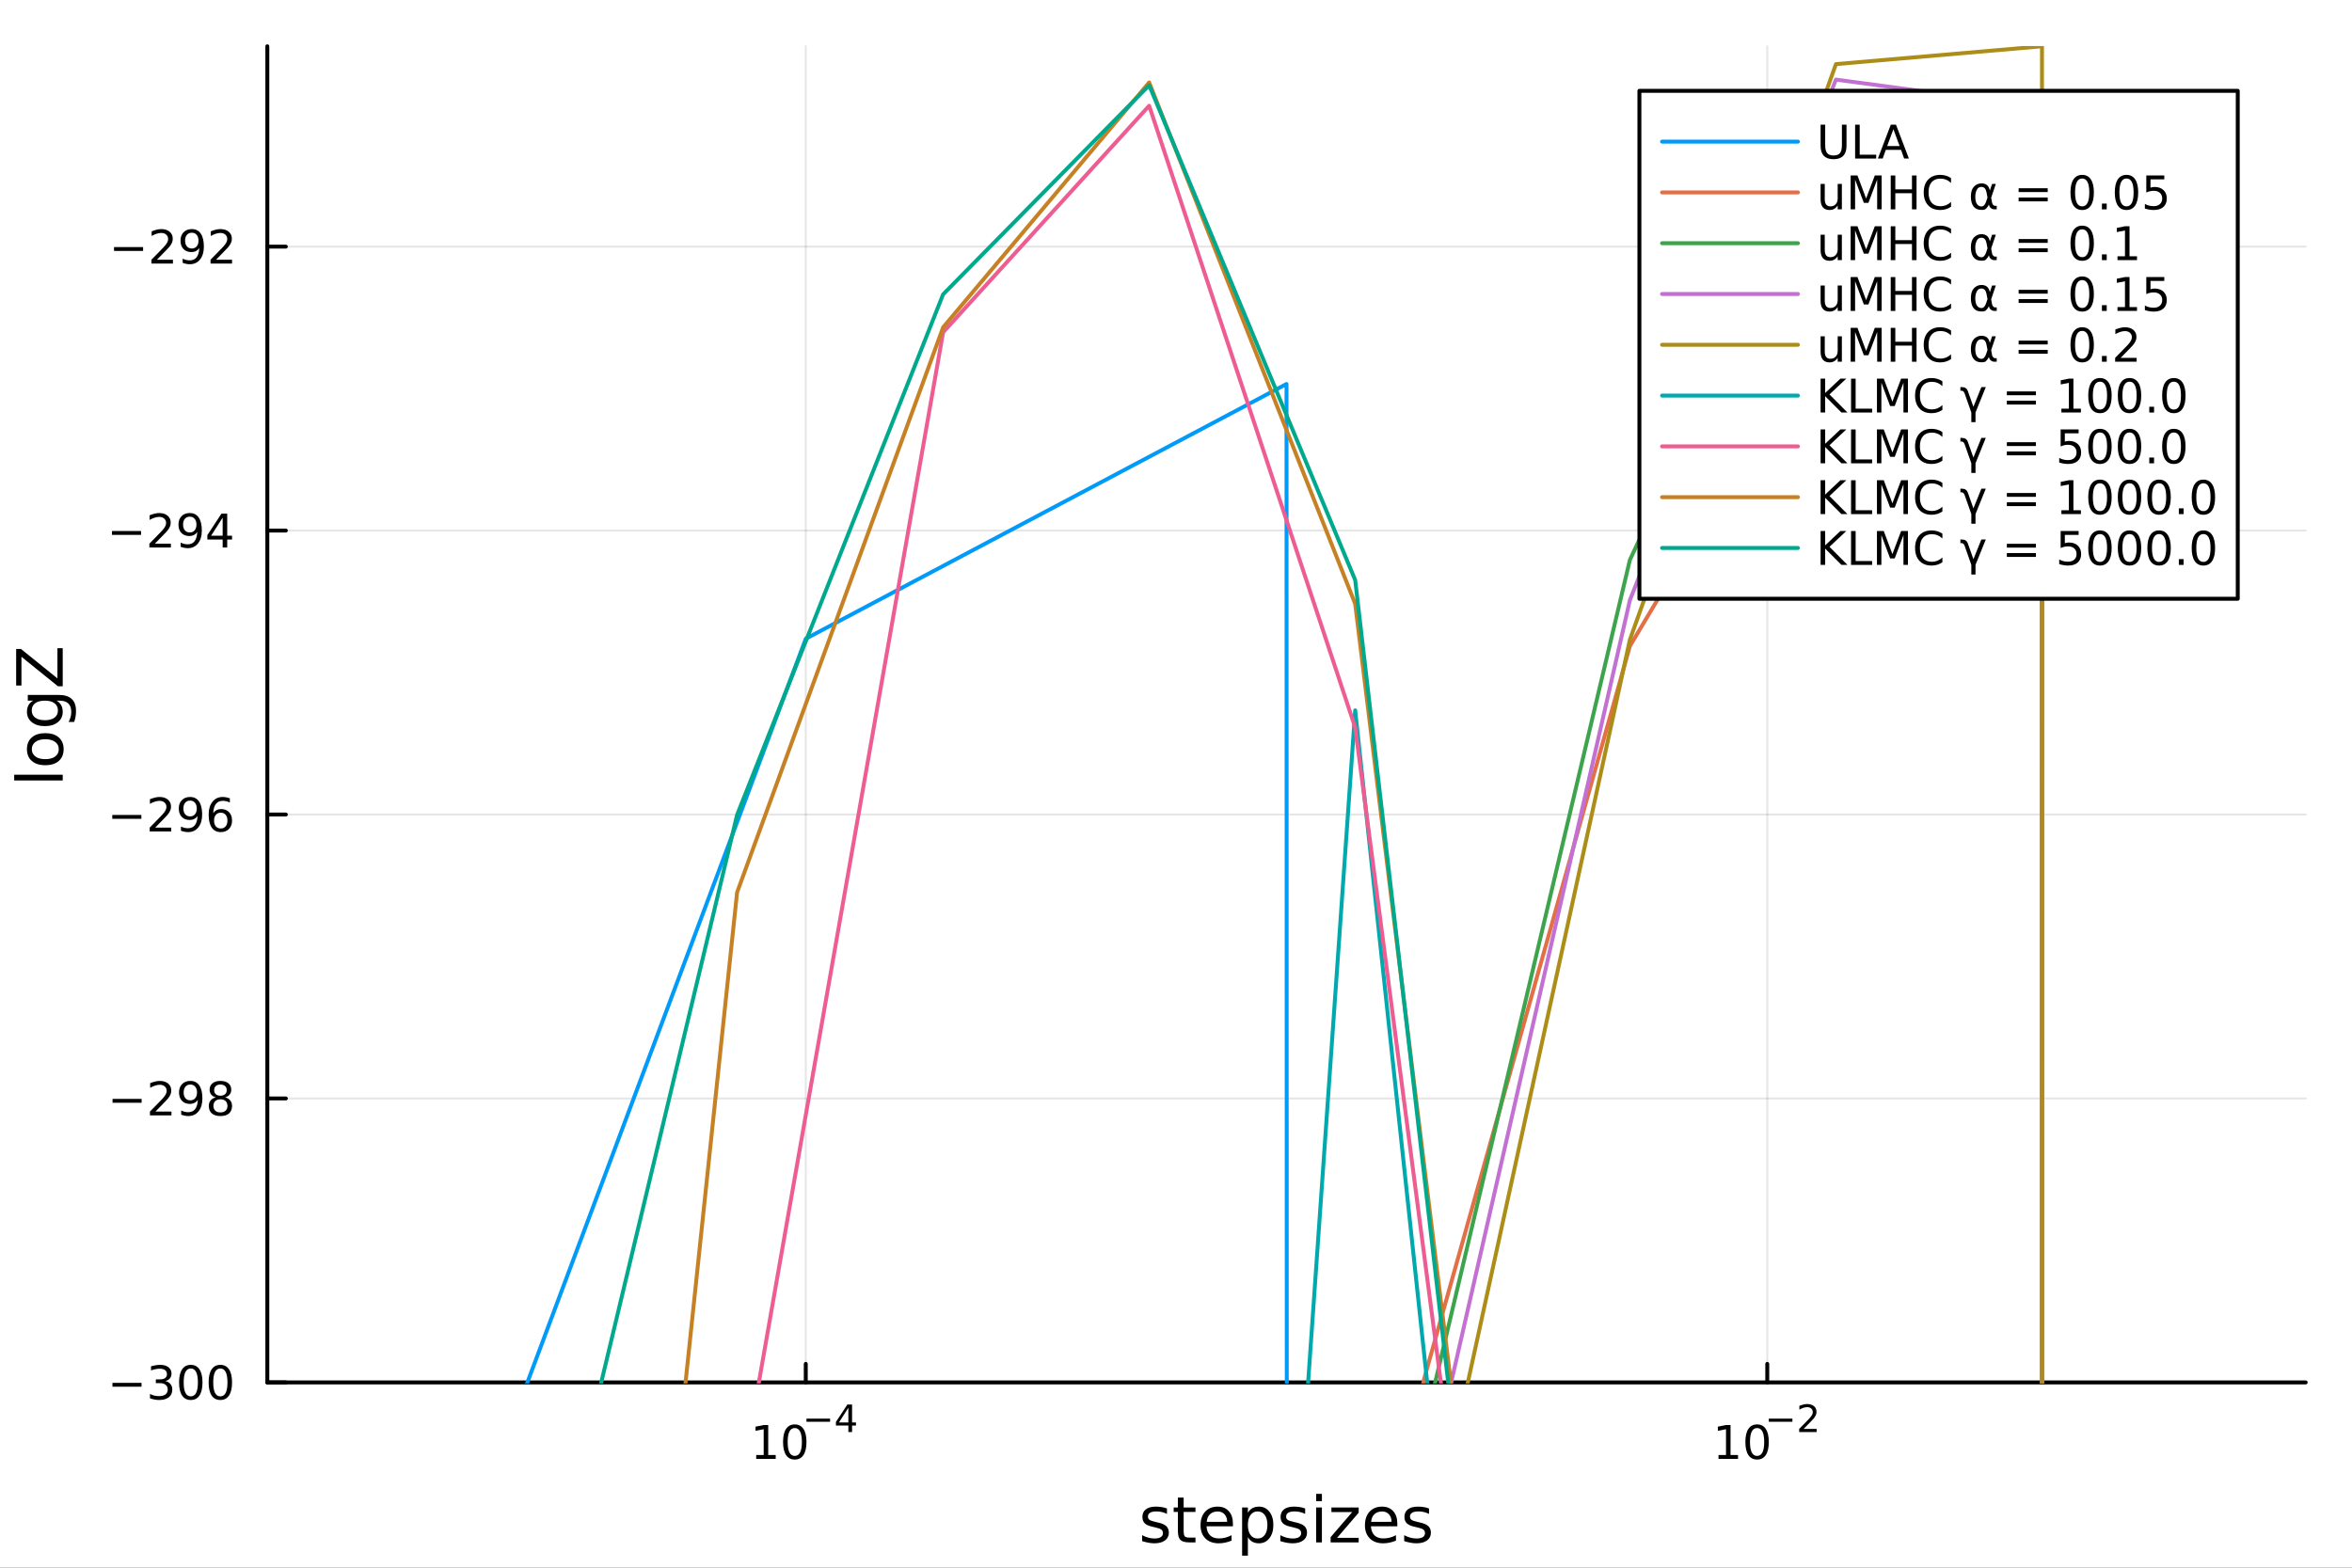 <?xml version="1.0" encoding="utf-8"?>
<svg xmlns="http://www.w3.org/2000/svg" xmlns:xlink="http://www.w3.org/1999/xlink" width="600" height="400" viewBox="0 0 2400 1600">
<rect x="0" y="0" width="2400" height="1600" fill="#333333" stroke="none"/>
<defs>
  <clipPath id="clip590">
    <rect x="0" y="0" width="2400" height="1600"/>
  </clipPath>
</defs>
<path clip-path="url(#clip590)" d="M0 1600 L2400 1600 L2400 0 L0 0  Z" fill="#ffffff" fill-rule="evenodd" fill-opacity="1"/>
<defs>
  <clipPath id="clip591">
    <rect x="480" y="0" width="1681" height="1600"/>
  </clipPath>
</defs>
<path clip-path="url(#clip590)" d="M272.783 1410.9 L2352.76 1410.9 L2352.76 47.244 L272.783 47.244  Z" fill="#ffffff" fill-rule="evenodd" fill-opacity="1"/>
<defs>
  <clipPath id="clip592">
    <rect x="272" y="47" width="2081" height="1365"/>
  </clipPath>
</defs>
<polyline clip-path="url(#clip592)" style="stroke:#000000; stroke-linecap:round; stroke-linejoin:round; stroke-width:2; stroke-opacity:0.1; fill:none" points="822.21,1410.9 822.21,47.244 "/>
<polyline clip-path="url(#clip592)" style="stroke:#000000; stroke-linecap:round; stroke-linejoin:round; stroke-width:2; stroke-opacity:0.1; fill:none" points="1803.33,1410.9 1803.33,47.244 "/>
<polyline clip-path="url(#clip592)" style="stroke:#000000; stroke-linecap:round; stroke-linejoin:round; stroke-width:2; stroke-opacity:0.1; fill:none" points="272.783,1410.9 2352.76,1410.9 "/>
<polyline clip-path="url(#clip592)" style="stroke:#000000; stroke-linecap:round; stroke-linejoin:round; stroke-width:2; stroke-opacity:0.1; fill:none" points="272.783,1121.1 2352.76,1121.1 "/>
<polyline clip-path="url(#clip592)" style="stroke:#000000; stroke-linecap:round; stroke-linejoin:round; stroke-width:2; stroke-opacity:0.1; fill:none" points="272.783,831.307 2352.76,831.307 "/>
<polyline clip-path="url(#clip592)" style="stroke:#000000; stroke-linecap:round; stroke-linejoin:round; stroke-width:2; stroke-opacity:0.1; fill:none" points="272.783,541.512 2352.76,541.512 "/>
<polyline clip-path="url(#clip592)" style="stroke:#000000; stroke-linecap:round; stroke-linejoin:round; stroke-width:2; stroke-opacity:0.1; fill:none" points="272.783,251.717 2352.76,251.717 "/>
<polyline clip-path="url(#clip590)" style="stroke:#000000; stroke-linecap:round; stroke-linejoin:round; stroke-width:4; stroke-opacity:1; fill:none" points="272.783,1410.9 2352.76,1410.9 "/>
<polyline clip-path="url(#clip590)" style="stroke:#000000; stroke-linecap:round; stroke-linejoin:round; stroke-width:4; stroke-opacity:1; fill:none" points="822.21,1410.9 822.21,1392 "/>
<polyline clip-path="url(#clip590)" style="stroke:#000000; stroke-linecap:round; stroke-linejoin:round; stroke-width:4; stroke-opacity:1; fill:none" points="1803.33,1410.9 1803.33,1392 "/>
<path clip-path="url(#clip590)" d="M771.629 1485.02 L779.268 1485.02 L779.268 1458.66 L770.958 1460.32 L770.958 1456.06 L779.221 1454.4 L783.897 1454.4 L783.897 1485.02 L791.536 1485.02 L791.536 1488.96 L771.629 1488.96 L771.629 1485.02 Z" fill="#000000" fill-rule="nonzero" fill-opacity="1" /><path clip-path="url(#clip590)" d="M810.981 1457.48 Q807.369 1457.48 805.541 1461.04 Q803.735 1464.58 803.735 1471.71 Q803.735 1478.82 805.541 1482.38 Q807.369 1485.92 810.981 1485.92 Q814.615 1485.92 816.42 1482.38 Q818.249 1478.82 818.249 1471.71 Q818.249 1464.58 816.42 1461.04 Q814.615 1457.48 810.981 1457.48 M810.981 1453.77 Q816.791 1453.77 819.846 1458.38 Q822.925 1462.96 822.925 1471.71 Q822.925 1480.44 819.846 1485.04 Q816.791 1489.63 810.981 1489.63 Q805.17 1489.63 802.092 1485.04 Q799.036 1480.44 799.036 1471.71 Q799.036 1462.96 802.092 1458.38 Q805.17 1453.77 810.981 1453.77 Z" fill="#000000" fill-rule="nonzero" fill-opacity="1" /><path clip-path="url(#clip590)" d="M822.925 1447.87 L847.037 1447.87 L847.037 1451.07 L822.925 1451.07 L822.925 1447.87 Z" fill="#000000" fill-rule="nonzero" fill-opacity="1" /><path clip-path="url(#clip590)" d="M865.675 1436.78 L856.083 1451.77 L865.675 1451.77 L865.675 1436.78 M864.678 1433.47 L869.455 1433.47 L869.455 1451.77 L873.461 1451.77 L873.461 1454.93 L869.455 1454.93 L869.455 1461.55 L865.675 1461.55 L865.675 1454.93 L852.999 1454.93 L852.999 1451.26 L864.678 1433.47 Z" fill="#000000" fill-rule="nonzero" fill-opacity="1" /><path clip-path="url(#clip590)" d="M1753.59 1485.02 L1761.23 1485.02 L1761.23 1458.66 L1752.92 1460.32 L1752.92 1456.06 L1761.19 1454.4 L1765.86 1454.4 L1765.86 1485.02 L1773.5 1485.02 L1773.5 1488.96 L1753.59 1488.96 L1753.59 1485.02 Z" fill="#000000" fill-rule="nonzero" fill-opacity="1" /><path clip-path="url(#clip590)" d="M1792.95 1457.48 Q1789.34 1457.48 1787.51 1461.04 Q1785.7 1464.58 1785.7 1471.71 Q1785.7 1478.82 1787.51 1482.38 Q1789.34 1485.92 1792.95 1485.92 Q1796.58 1485.92 1798.39 1482.38 Q1800.21 1478.82 1800.21 1471.71 Q1800.21 1464.58 1798.39 1461.04 Q1796.58 1457.48 1792.95 1457.48 M1792.95 1453.77 Q1798.76 1453.77 1801.81 1458.38 Q1804.89 1462.96 1804.89 1471.71 Q1804.89 1480.44 1801.81 1485.04 Q1798.76 1489.63 1792.95 1489.63 Q1787.14 1489.63 1784.06 1485.04 Q1781 1480.44 1781 1471.71 Q1781 1462.96 1784.06 1458.38 Q1787.14 1453.77 1792.95 1453.77 Z" fill="#000000" fill-rule="nonzero" fill-opacity="1" /><path clip-path="url(#clip590)" d="M1804.89 1447.87 L1829 1447.87 L1829 1451.07 L1804.89 1451.07 L1804.89 1447.87 Z" fill="#000000" fill-rule="nonzero" fill-opacity="1" /><path clip-path="url(#clip590)" d="M1840.48 1458.35 L1853.73 1458.35 L1853.73 1461.55 L1835.9 1461.55 L1835.9 1458.35 Q1838.07 1456.11 1841.79 1452.35 Q1845.53 1448.57 1846.49 1447.48 Q1848.32 1445.43 1849.03 1444.02 Q1849.77 1442.59 1849.77 1441.22 Q1849.77 1438.98 1848.19 1437.57 Q1846.63 1436.16 1844.1 1436.16 Q1842.32 1436.16 1840.32 1436.78 Q1838.35 1437.4 1836.09 1438.66 L1836.09 1434.82 Q1838.39 1433.9 1840.38 1433.43 Q1842.37 1432.96 1844.03 1432.96 Q1848.39 1432.96 1850.99 1435.14 Q1853.58 1437.32 1853.58 1440.97 Q1853.58 1442.7 1852.93 1444.26 Q1852.29 1445.8 1850.57 1447.91 Q1850.1 1448.46 1847.58 1451.07 Q1845.06 1453.67 1840.48 1458.35 Z" fill="#000000" fill-rule="nonzero" fill-opacity="1" /><path clip-path="url(#clip590)" d="M1190.79 1539.59 L1190.79 1545.13 Q1188.3 1543.85 1185.63 1543.22 Q1182.96 1542.58 1180.09 1542.58 Q1175.73 1542.58 1173.54 1543.92 Q1171.37 1545.25 1171.37 1547.93 Q1171.37 1549.96 1172.93 1551.14 Q1174.49 1552.29 1179.2 1553.34 L1181.21 1553.78 Q1187.44 1555.12 1190.05 1557.57 Q1192.7 1559.99 1192.7 1564.35 Q1192.7 1569.32 1188.75 1572.21 Q1184.83 1575.11 1177.96 1575.11 Q1175.09 1575.11 1171.98 1574.54 Q1168.89 1573.99 1165.45 1572.88 L1165.45 1566.83 Q1168.7 1568.52 1171.85 1569.38 Q1175 1570.21 1178.09 1570.21 Q1182.22 1570.21 1184.45 1568.81 Q1186.68 1567.37 1186.68 1564.8 Q1186.68 1562.41 1185.06 1561.14 Q1183.47 1559.86 1178.02 1558.68 L1175.99 1558.21 Q1170.54 1557.06 1168.12 1554.71 Q1165.71 1552.32 1165.71 1548.18 Q1165.71 1543.15 1169.27 1540.42 Q1172.84 1537.68 1179.39 1537.68 Q1182.64 1537.68 1185.5 1538.16 Q1188.37 1538.63 1190.79 1539.59 Z" fill="#000000" fill-rule="nonzero" fill-opacity="1" /><path clip-path="url(#clip590)" d="M1207.81 1528.42 L1207.81 1538.54 L1219.88 1538.54 L1219.88 1543.09 L1207.81 1543.09 L1207.81 1562.44 Q1207.81 1566.8 1208.99 1568.04 Q1210.2 1569.28 1213.86 1569.28 L1219.88 1569.28 L1219.88 1574.19 L1213.86 1574.19 Q1207.08 1574.19 1204.5 1571.67 Q1201.93 1569.12 1201.93 1562.44 L1201.93 1543.09 L1197.63 1543.09 L1197.63 1538.54 L1201.93 1538.54 L1201.93 1528.42 L1207.81 1528.42 Z" fill="#000000" fill-rule="nonzero" fill-opacity="1" /><path clip-path="url(#clip590)" d="M1258.07 1554.9 L1258.07 1557.76 L1231.15 1557.76 Q1231.53 1563.81 1234.77 1566.99 Q1238.05 1570.14 1243.88 1570.14 Q1247.25 1570.14 1250.4 1569.32 Q1253.58 1568.49 1256.7 1566.83 L1256.7 1572.37 Q1253.55 1573.71 1250.24 1574.41 Q1246.93 1575.11 1243.53 1575.11 Q1235 1575.11 1230 1570.14 Q1225.03 1565.18 1225.03 1556.71 Q1225.03 1547.96 1229.74 1542.83 Q1234.49 1537.68 1242.51 1537.68 Q1249.7 1537.68 1253.87 1542.33 Q1258.07 1546.94 1258.07 1554.9 M1252.22 1553.18 Q1252.15 1548.37 1249.51 1545.51 Q1246.9 1542.64 1242.57 1542.64 Q1237.67 1542.64 1234.71 1545.41 Q1231.78 1548.18 1231.34 1553.21 L1252.22 1553.18 Z" fill="#000000" fill-rule="nonzero" fill-opacity="1" /><path clip-path="url(#clip590)" d="M1273.35 1568.84 L1273.35 1587.74 L1267.46 1587.74 L1267.46 1538.54 L1273.35 1538.54 L1273.35 1543.95 Q1275.2 1540.77 1278 1539.24 Q1280.83 1537.68 1284.74 1537.68 Q1291.24 1537.68 1295.28 1542.83 Q1299.35 1547.99 1299.35 1556.39 Q1299.35 1564.8 1295.28 1569.95 Q1291.24 1575.11 1284.74 1575.11 Q1280.83 1575.11 1278 1573.58 Q1275.2 1572.02 1273.35 1568.84 M1293.27 1556.39 Q1293.27 1549.93 1290.6 1546.27 Q1287.96 1542.58 1283.31 1542.58 Q1278.67 1542.58 1275.99 1546.27 Q1273.35 1549.93 1273.35 1556.39 Q1273.35 1562.85 1275.99 1566.55 Q1278.67 1570.21 1283.31 1570.21 Q1287.96 1570.21 1290.6 1566.55 Q1293.27 1562.85 1293.27 1556.39 Z" fill="#000000" fill-rule="nonzero" fill-opacity="1" /><path clip-path="url(#clip590)" d="M1331.79 1539.59 L1331.79 1545.13 Q1329.3 1543.85 1326.63 1543.22 Q1323.96 1542.58 1321.09 1542.58 Q1316.73 1542.58 1314.54 1543.92 Q1312.37 1545.25 1312.37 1547.93 Q1312.37 1549.96 1313.93 1551.14 Q1315.49 1552.29 1320.2 1553.34 L1322.21 1553.78 Q1328.44 1555.12 1331.05 1557.57 Q1333.7 1559.99 1333.7 1564.35 Q1333.7 1569.32 1329.75 1572.21 Q1325.83 1575.11 1318.96 1575.11 Q1316.1 1575.11 1312.98 1574.54 Q1309.89 1573.99 1306.45 1572.88 L1306.45 1566.83 Q1309.7 1568.52 1312.85 1569.38 Q1316 1570.21 1319.09 1570.21 Q1323.22 1570.21 1325.45 1568.81 Q1327.68 1567.37 1327.68 1564.8 Q1327.68 1562.41 1326.06 1561.14 Q1324.47 1559.86 1319.02 1558.68 L1316.99 1558.21 Q1311.54 1557.06 1309.12 1554.71 Q1306.71 1552.32 1306.71 1548.18 Q1306.71 1543.15 1310.27 1540.42 Q1313.84 1537.68 1320.39 1537.68 Q1323.64 1537.68 1326.5 1538.16 Q1329.37 1538.63 1331.79 1539.59 Z" fill="#000000" fill-rule="nonzero" fill-opacity="1" /><path clip-path="url(#clip590)" d="M1343.02 1538.54 L1348.88 1538.54 L1348.88 1574.19 L1343.02 1574.19 L1343.02 1538.54 M1343.02 1524.66 L1348.88 1524.66 L1348.88 1532.08 L1343.02 1532.08 L1343.02 1524.66 Z" fill="#000000" fill-rule="nonzero" fill-opacity="1" /><path clip-path="url(#clip590)" d="M1358.59 1538.54 L1386.4 1538.54 L1386.4 1543.88 L1364.38 1569.51 L1386.4 1569.51 L1386.4 1574.19 L1357.79 1574.19 L1357.79 1568.84 L1379.82 1543.22 L1358.59 1543.22 L1358.59 1538.54 Z" fill="#000000" fill-rule="nonzero" fill-opacity="1" /><path clip-path="url(#clip590)" d="M1425.84 1554.9 L1425.84 1557.76 L1398.91 1557.76 Q1399.3 1563.81 1402.54 1566.99 Q1405.82 1570.14 1411.64 1570.14 Q1415.02 1570.14 1418.17 1569.32 Q1421.35 1568.49 1424.47 1566.83 L1424.47 1572.37 Q1421.32 1573.71 1418.01 1574.41 Q1414.7 1575.11 1411.29 1575.11 Q1402.76 1575.11 1397.77 1570.14 Q1392.8 1565.18 1392.8 1556.71 Q1392.8 1547.96 1397.51 1542.83 Q1402.26 1537.68 1410.28 1537.68 Q1417.47 1537.68 1421.64 1542.33 Q1425.84 1546.94 1425.84 1554.9 M1419.98 1553.18 Q1419.92 1548.37 1417.28 1545.51 Q1414.67 1542.64 1410.34 1542.64 Q1405.44 1542.64 1402.48 1545.41 Q1399.55 1548.18 1399.1 1553.21 L1419.98 1553.18 Z" fill="#000000" fill-rule="nonzero" fill-opacity="1" /><path clip-path="url(#clip590)" d="M1458.18 1539.59 L1458.18 1545.13 Q1455.7 1543.85 1453.02 1543.22 Q1450.35 1542.58 1447.48 1542.58 Q1443.12 1542.58 1440.93 1543.92 Q1438.76 1545.25 1438.76 1547.93 Q1438.76 1549.96 1440.32 1551.14 Q1441.88 1552.29 1446.59 1553.34 L1448.6 1553.78 Q1454.84 1555.12 1457.45 1557.57 Q1460.09 1559.99 1460.09 1564.35 Q1460.09 1569.32 1456.14 1572.21 Q1452.23 1575.11 1445.35 1575.11 Q1442.49 1575.11 1439.37 1574.54 Q1436.28 1573.99 1432.84 1572.88 L1432.84 1566.83 Q1436.09 1568.52 1439.24 1569.38 Q1442.39 1570.21 1445.48 1570.21 Q1449.62 1570.21 1451.84 1568.81 Q1454.07 1567.37 1454.07 1564.8 Q1454.07 1562.41 1452.45 1561.14 Q1450.86 1559.86 1445.41 1558.68 L1443.38 1558.21 Q1437.93 1557.06 1435.52 1554.71 Q1433.1 1552.32 1433.1 1548.18 Q1433.1 1543.15 1436.66 1540.42 Q1440.23 1537.68 1446.78 1537.68 Q1450.03 1537.68 1452.89 1538.16 Q1455.76 1538.63 1458.18 1539.59 Z" fill="#000000" fill-rule="nonzero" fill-opacity="1" /><polyline clip-path="url(#clip590)" style="stroke:#000000; stroke-linecap:round; stroke-linejoin:round; stroke-width:4; stroke-opacity:1; fill:none" points="272.783,1410.9 272.783,47.244 "/>
<polyline clip-path="url(#clip590)" style="stroke:#000000; stroke-linecap:round; stroke-linejoin:round; stroke-width:4; stroke-opacity:1; fill:none" points="272.783,1410.9 291.68,1410.9 "/>
<polyline clip-path="url(#clip590)" style="stroke:#000000; stroke-linecap:round; stroke-linejoin:round; stroke-width:4; stroke-opacity:1; fill:none" points="272.783,1121.1 291.68,1121.1 "/>
<polyline clip-path="url(#clip590)" style="stroke:#000000; stroke-linecap:round; stroke-linejoin:round; stroke-width:4; stroke-opacity:1; fill:none" points="272.783,831.307 291.68,831.307 "/>
<polyline clip-path="url(#clip590)" style="stroke:#000000; stroke-linecap:round; stroke-linejoin:round; stroke-width:4; stroke-opacity:1; fill:none" points="272.783,541.512 291.68,541.512 "/>
<polyline clip-path="url(#clip590)" style="stroke:#000000; stroke-linecap:round; stroke-linejoin:round; stroke-width:4; stroke-opacity:1; fill:none" points="272.783,251.717 291.68,251.717 "/>
<path clip-path="url(#clip590)" d="M114.746 1411.35 L144.422 1411.35 L144.422 1415.28 L114.746 1415.28 L114.746 1411.35 Z" fill="#000000" fill-rule="nonzero" fill-opacity="1" /><path clip-path="url(#clip590)" d="M168.681 1409.54 Q172.038 1410.26 173.913 1412.53 Q175.811 1414.8 175.811 1418.13 Q175.811 1423.25 172.292 1426.05 Q168.774 1428.85 162.292 1428.85 Q160.116 1428.85 157.802 1428.41 Q155.51 1427.99 153.056 1427.13 L153.056 1422.62 Q155.001 1423.76 157.315 1424.33 Q159.63 1424.91 162.153 1424.91 Q166.552 1424.91 168.843 1423.18 Q171.158 1421.44 171.158 1418.13 Q171.158 1415.07 169.005 1413.36 Q166.876 1411.63 163.056 1411.63 L159.028 1411.63 L159.028 1407.78 L163.241 1407.78 Q166.69 1407.78 168.519 1406.42 Q170.348 1405.03 170.348 1402.44 Q170.348 1399.77 168.45 1398.36 Q166.575 1396.93 163.056 1396.93 Q161.135 1396.93 158.936 1397.34 Q156.737 1397.76 154.098 1398.64 L154.098 1394.47 Q156.76 1393.73 159.075 1393.36 Q161.413 1392.99 163.473 1392.99 Q168.797 1392.99 171.899 1395.42 Q175.001 1397.83 175.001 1401.95 Q175.001 1404.82 173.357 1406.81 Q171.714 1408.78 168.681 1409.54 Z" fill="#000000" fill-rule="nonzero" fill-opacity="1" /><path clip-path="url(#clip590)" d="M194.676 1396.7 Q191.065 1396.7 189.237 1400.26 Q187.431 1403.8 187.431 1410.93 Q187.431 1418.04 189.237 1421.6 Q191.065 1425.14 194.676 1425.14 Q198.311 1425.14 200.116 1421.6 Q201.945 1418.04 201.945 1410.93 Q201.945 1403.8 200.116 1400.26 Q198.311 1396.7 194.676 1396.7 M194.676 1392.99 Q200.487 1392.99 203.542 1397.6 Q206.621 1402.18 206.621 1410.93 Q206.621 1419.66 203.542 1424.26 Q200.487 1428.85 194.676 1428.85 Q188.866 1428.85 185.788 1424.26 Q182.732 1419.66 182.732 1410.93 Q182.732 1402.18 185.788 1397.6 Q188.866 1392.99 194.676 1392.99 Z" fill="#000000" fill-rule="nonzero" fill-opacity="1" /><path clip-path="url(#clip590)" d="M224.838 1396.7 Q221.227 1396.7 219.398 1400.26 Q217.593 1403.8 217.593 1410.93 Q217.593 1418.04 219.398 1421.6 Q221.227 1425.14 224.838 1425.14 Q228.473 1425.14 230.278 1421.6 Q232.107 1418.04 232.107 1410.93 Q232.107 1403.8 230.278 1400.26 Q228.473 1396.7 224.838 1396.7 M224.838 1392.99 Q230.648 1392.99 233.704 1397.6 Q236.783 1402.18 236.783 1410.93 Q236.783 1419.66 233.704 1424.26 Q230.648 1428.85 224.838 1428.85 Q219.028 1428.85 215.949 1424.26 Q212.894 1419.66 212.894 1410.93 Q212.894 1402.18 215.949 1397.6 Q219.028 1392.99 224.838 1392.99 Z" fill="#000000" fill-rule="nonzero" fill-opacity="1" /><path clip-path="url(#clip590)" d="M114.839 1121.55 L144.515 1121.55 L144.515 1125.49 L114.839 1125.49 L114.839 1121.55 Z" fill="#000000" fill-rule="nonzero" fill-opacity="1" /><path clip-path="url(#clip590)" d="M158.635 1134.45 L174.954 1134.45 L174.954 1138.38 L153.01 1138.38 L153.01 1134.45 Q155.672 1131.69 160.255 1127.06 Q164.862 1122.41 166.042 1121.07 Q168.288 1118.54 169.167 1116.81 Q170.07 1115.05 170.07 1113.36 Q170.07 1110.6 168.126 1108.87 Q166.204 1107.13 163.102 1107.13 Q160.903 1107.13 158.45 1107.9 Q156.019 1108.66 153.241 1110.21 L153.241 1105.49 Q156.065 1104.35 158.519 1103.78 Q160.973 1103.2 163.01 1103.2 Q168.38 1103.2 171.575 1105.88 Q174.769 1108.57 174.769 1113.06 Q174.769 1115.19 173.959 1117.11 Q173.172 1119.01 171.065 1121.6 Q170.487 1122.27 167.385 1125.49 Q164.283 1128.68 158.635 1134.45 Z" fill="#000000" fill-rule="nonzero" fill-opacity="1" /><path clip-path="url(#clip590)" d="M184.908 1137.66 L184.908 1133.4 Q186.667 1134.24 188.473 1134.68 Q190.278 1135.12 192.014 1135.12 Q196.644 1135.12 199.075 1132.02 Q201.528 1128.89 201.875 1122.55 Q200.533 1124.54 198.473 1125.6 Q196.412 1126.67 193.913 1126.67 Q188.727 1126.67 185.695 1123.54 Q182.686 1120.4 182.686 1114.96 Q182.686 1109.63 185.834 1106.41 Q188.982 1103.2 194.213 1103.2 Q200.209 1103.2 203.357 1107.8 Q206.528 1112.39 206.528 1121.14 Q206.528 1129.31 202.639 1134.19 Q198.774 1139.05 192.223 1139.05 Q190.463 1139.05 188.658 1138.71 Q186.852 1138.36 184.908 1137.66 M194.213 1123.01 Q197.362 1123.01 199.19 1120.86 Q201.042 1118.71 201.042 1114.96 Q201.042 1111.23 199.19 1109.08 Q197.362 1106.9 194.213 1106.9 Q191.065 1106.9 189.213 1109.08 Q187.385 1111.23 187.385 1114.96 Q187.385 1118.71 189.213 1120.86 Q191.065 1123.01 194.213 1123.01 Z" fill="#000000" fill-rule="nonzero" fill-opacity="1" /><path clip-path="url(#clip590)" d="M224.931 1121.97 Q221.598 1121.97 219.676 1123.75 Q217.778 1125.53 217.778 1128.66 Q217.778 1131.78 219.676 1133.57 Q221.598 1135.35 224.931 1135.35 Q228.264 1135.35 230.185 1133.57 Q232.107 1131.76 232.107 1128.66 Q232.107 1125.53 230.185 1123.75 Q228.287 1121.97 224.931 1121.97 M220.255 1119.98 Q217.246 1119.24 215.556 1117.18 Q213.889 1115.12 213.889 1112.16 Q213.889 1108.01 216.829 1105.6 Q219.792 1103.2 224.931 1103.2 Q230.093 1103.2 233.033 1105.6 Q235.972 1108.01 235.972 1112.16 Q235.972 1115.12 234.283 1117.18 Q232.616 1119.24 229.63 1119.98 Q233.01 1120.77 234.885 1123.06 Q236.783 1125.35 236.783 1128.66 Q236.783 1133.68 233.704 1136.37 Q230.648 1139.05 224.931 1139.05 Q219.213 1139.05 216.135 1136.37 Q213.079 1133.68 213.079 1128.66 Q213.079 1125.35 214.977 1123.06 Q216.875 1120.77 220.255 1119.98 M218.542 1112.59 Q218.542 1115.28 220.209 1116.78 Q221.898 1118.29 224.931 1118.29 Q227.94 1118.29 229.63 1116.78 Q231.343 1115.28 231.343 1112.59 Q231.343 1109.91 229.63 1108.41 Q227.94 1106.9 224.931 1106.9 Q221.898 1106.9 220.209 1108.41 Q218.542 1109.91 218.542 1112.59 Z" fill="#000000" fill-rule="nonzero" fill-opacity="1" /><path clip-path="url(#clip590)" d="M114.584 831.758 L144.26 831.758 L144.26 835.694 L114.584 835.694 L114.584 831.758 Z" fill="#000000" fill-rule="nonzero" fill-opacity="1" /><path clip-path="url(#clip590)" d="M158.38 844.652 L174.7 844.652 L174.7 848.587 L152.755 848.587 L152.755 844.652 Q155.417 841.897 160.001 837.268 Q164.607 832.615 165.788 831.272 Q168.033 828.749 168.913 827.013 Q169.815 825.254 169.815 823.564 Q169.815 820.809 167.871 819.073 Q165.95 817.337 162.848 817.337 Q160.649 817.337 158.195 818.101 Q155.765 818.865 152.987 820.416 L152.987 815.694 Q155.811 814.559 158.265 813.981 Q160.718 813.402 162.755 813.402 Q168.126 813.402 171.32 816.087 Q174.514 818.772 174.514 823.263 Q174.514 825.393 173.704 827.314 Q172.917 829.212 170.811 831.805 Q170.232 832.476 167.13 835.694 Q164.028 838.888 158.38 844.652 Z" fill="#000000" fill-rule="nonzero" fill-opacity="1" /><path clip-path="url(#clip590)" d="M184.653 847.869 L184.653 843.61 Q186.413 844.443 188.218 844.883 Q190.024 845.323 191.76 845.323 Q196.389 845.323 198.82 842.221 Q201.274 839.096 201.621 832.754 Q200.278 834.744 198.218 835.809 Q196.158 836.874 193.658 836.874 Q188.473 836.874 185.44 833.749 Q182.431 830.601 182.431 825.161 Q182.431 819.837 185.579 816.62 Q188.727 813.402 193.959 813.402 Q199.954 813.402 203.102 818.008 Q206.274 822.592 206.274 831.342 Q206.274 839.513 202.385 844.397 Q198.519 849.258 191.968 849.258 Q190.209 849.258 188.403 848.911 Q186.598 848.564 184.653 847.869 M193.959 833.217 Q197.107 833.217 198.936 831.064 Q200.787 828.911 200.787 825.161 Q200.787 821.434 198.936 819.282 Q197.107 817.106 193.959 817.106 Q190.811 817.106 188.959 819.282 Q187.13 821.434 187.13 825.161 Q187.13 828.911 188.959 831.064 Q190.811 833.217 193.959 833.217 Z" fill="#000000" fill-rule="nonzero" fill-opacity="1" /><path clip-path="url(#clip590)" d="M225.255 829.444 Q222.107 829.444 220.255 831.596 Q218.426 833.749 218.426 837.499 Q218.426 841.226 220.255 843.402 Q222.107 845.555 225.255 845.555 Q228.403 845.555 230.232 843.402 Q232.084 841.226 232.084 837.499 Q232.084 833.749 230.232 831.596 Q228.403 829.444 225.255 829.444 M234.537 814.791 L234.537 819.05 Q232.778 818.217 230.972 817.777 Q229.19 817.337 227.431 817.337 Q222.801 817.337 220.348 820.462 Q217.917 823.587 217.57 829.906 Q218.936 827.893 220.996 826.828 Q223.056 825.74 225.533 825.74 Q230.741 825.74 233.75 828.911 Q236.783 832.059 236.783 837.499 Q236.783 842.823 233.635 846.041 Q230.486 849.258 225.255 849.258 Q219.26 849.258 216.088 844.675 Q212.917 840.068 212.917 831.342 Q212.917 823.147 216.806 818.286 Q220.695 813.402 227.246 813.402 Q229.005 813.402 230.787 813.749 Q232.593 814.096 234.537 814.791 Z" fill="#000000" fill-rule="nonzero" fill-opacity="1" /><path clip-path="url(#clip590)" d="M114.26 541.963 L143.936 541.963 L143.936 545.899 L114.26 545.899 L114.26 541.963 Z" fill="#000000" fill-rule="nonzero" fill-opacity="1" /><path clip-path="url(#clip590)" d="M158.056 554.857 L174.376 554.857 L174.376 558.792 L152.431 558.792 L152.431 554.857 Q155.093 552.102 159.677 547.473 Q164.283 542.82 165.464 541.477 Q167.709 538.954 168.589 537.218 Q169.491 535.459 169.491 533.769 Q169.491 531.014 167.547 529.278 Q165.626 527.542 162.524 527.542 Q160.325 527.542 157.871 528.306 Q155.44 529.07 152.663 530.621 L152.663 525.899 Q155.487 524.765 157.94 524.186 Q160.394 523.607 162.431 523.607 Q167.802 523.607 170.996 526.292 Q174.19 528.977 174.19 533.468 Q174.19 535.598 173.38 537.519 Q172.593 539.417 170.487 542.01 Q169.908 542.681 166.806 545.899 Q163.704 549.093 158.056 554.857 Z" fill="#000000" fill-rule="nonzero" fill-opacity="1" /><path clip-path="url(#clip590)" d="M184.329 558.075 L184.329 553.815 Q186.088 554.649 187.894 555.088 Q189.7 555.528 191.436 555.528 Q196.065 555.528 198.496 552.426 Q200.95 549.301 201.297 542.959 Q199.954 544.95 197.894 546.014 Q195.834 547.079 193.334 547.079 Q188.149 547.079 185.116 543.954 Q182.107 540.806 182.107 535.366 Q182.107 530.042 185.255 526.825 Q188.403 523.607 193.635 523.607 Q199.63 523.607 202.778 528.214 Q205.949 532.797 205.949 541.547 Q205.949 549.718 202.061 554.602 Q198.195 559.463 191.644 559.463 Q189.885 559.463 188.079 559.116 Q186.274 558.769 184.329 558.075 M193.635 543.422 Q196.783 543.422 198.612 541.269 Q200.463 539.116 200.463 535.366 Q200.463 531.639 198.612 529.487 Q196.783 527.311 193.635 527.311 Q190.487 527.311 188.635 529.487 Q186.806 531.639 186.806 535.366 Q186.806 539.116 188.635 541.269 Q190.487 543.422 193.635 543.422 Z" fill="#000000" fill-rule="nonzero" fill-opacity="1" /><path clip-path="url(#clip590)" d="M227.199 528.306 L215.394 546.755 L227.199 546.755 L227.199 528.306 M225.973 524.232 L231.852 524.232 L231.852 546.755 L236.783 546.755 L236.783 550.644 L231.852 550.644 L231.852 558.792 L227.199 558.792 L227.199 550.644 L211.598 550.644 L211.598 546.13 L225.973 524.232 Z" fill="#000000" fill-rule="nonzero" fill-opacity="1" /><path clip-path="url(#clip590)" d="M116.343 252.169 L146.019 252.169 L146.019 256.104 L116.343 256.104 L116.343 252.169 Z" fill="#000000" fill-rule="nonzero" fill-opacity="1" /><path clip-path="url(#clip590)" d="M160.14 265.062 L176.459 265.062 L176.459 268.997 L154.515 268.997 L154.515 265.062 Q157.177 262.307 161.76 257.678 Q166.366 253.025 167.547 251.683 Q169.792 249.159 170.672 247.423 Q171.575 245.664 171.575 243.974 Q171.575 241.22 169.63 239.484 Q167.709 237.747 164.607 237.747 Q162.408 237.747 159.954 238.511 Q157.524 239.275 154.746 240.826 L154.746 236.104 Q157.57 234.97 160.024 234.391 Q162.477 233.812 164.515 233.812 Q169.885 233.812 173.079 236.497 Q176.274 239.183 176.274 243.673 Q176.274 245.803 175.464 247.724 Q174.677 249.622 172.57 252.215 Q171.991 252.886 168.889 256.104 Q165.788 259.298 160.14 265.062 Z" fill="#000000" fill-rule="nonzero" fill-opacity="1" /><path clip-path="url(#clip590)" d="M186.413 268.28 L186.413 264.02 Q188.172 264.854 189.977 265.294 Q191.783 265.733 193.519 265.733 Q198.149 265.733 200.579 262.632 Q203.033 259.507 203.38 253.164 Q202.037 255.155 199.977 256.22 Q197.917 257.284 195.417 257.284 Q190.232 257.284 187.2 254.159 Q184.19 251.011 184.19 245.571 Q184.19 240.247 187.338 237.03 Q190.487 233.812 195.718 233.812 Q201.713 233.812 204.862 238.419 Q208.033 243.002 208.033 251.752 Q208.033 259.923 204.144 264.807 Q200.278 269.669 193.727 269.669 Q191.968 269.669 190.163 269.321 Q188.357 268.974 186.413 268.28 M195.718 253.627 Q198.866 253.627 200.695 251.474 Q202.547 249.321 202.547 245.571 Q202.547 241.845 200.695 239.692 Q198.866 237.516 195.718 237.516 Q192.57 237.516 190.718 239.692 Q188.889 241.845 188.889 245.571 Q188.889 249.321 190.718 251.474 Q192.57 253.627 195.718 253.627 Z" fill="#000000" fill-rule="nonzero" fill-opacity="1" /><path clip-path="url(#clip590)" d="M220.463 265.062 L236.783 265.062 L236.783 268.997 L214.838 268.997 L214.838 265.062 Q217.5 262.307 222.084 257.678 Q226.69 253.025 227.871 251.683 Q230.116 249.159 230.996 247.423 Q231.898 245.664 231.898 243.974 Q231.898 241.22 229.954 239.484 Q228.033 237.747 224.931 237.747 Q222.732 237.747 220.278 238.511 Q217.848 239.275 215.07 240.826 L215.07 236.104 Q217.894 234.97 220.348 234.391 Q222.801 233.812 224.838 233.812 Q230.209 233.812 233.403 236.497 Q236.597 239.183 236.597 243.673 Q236.597 245.803 235.787 247.724 Q235 249.622 232.894 252.215 Q232.315 252.886 229.213 256.104 Q226.111 259.298 220.463 265.062 Z" fill="#000000" fill-rule="nonzero" fill-opacity="1" /><path clip-path="url(#clip590)" d="M14.479 796.547 L14.479 790.69 L64.004 790.69 L64.004 796.547 L14.479 796.547 Z" fill="#000000" fill-rule="nonzero" fill-opacity="1" /><path clip-path="url(#clip590)" d="M32.462 764.623 Q32.462 769.333 36.154 772.071 Q39.815 774.808 46.212 774.808 Q52.609 774.808 56.302 772.103 Q59.962 769.365 59.962 764.623 Q59.962 759.944 56.27 757.207 Q52.578 754.47 46.212 754.47 Q39.878 754.47 36.186 757.207 Q32.462 759.944 32.462 764.623 M27.497 764.623 Q27.497 756.984 32.462 752.623 Q37.427 748.263 46.212 748.263 Q54.965 748.263 59.962 752.623 Q64.927 756.984 64.927 764.623 Q64.927 772.294 59.962 776.654 Q54.965 780.983 46.212 780.983 Q37.427 780.983 32.462 776.654 Q27.497 772.294 27.497 764.623 Z" fill="#000000" fill-rule="nonzero" fill-opacity="1" /><path clip-path="url(#clip590)" d="M45.766 715.098 Q39.401 715.098 35.9 717.739 Q32.398 720.349 32.398 725.092 Q32.398 729.802 35.9 732.444 Q39.401 735.054 45.766 735.054 Q52.1 735.054 55.601 732.444 Q59.103 729.802 59.103 725.092 Q59.103 720.349 55.601 717.739 Q52.1 715.098 45.766 715.098 M59.58 709.241 Q68.683 709.241 73.107 713.283 Q77.563 717.326 77.563 725.665 Q77.563 728.752 77.086 731.489 Q76.64 734.227 75.685 736.805 L69.988 736.805 Q71.388 734.227 72.057 731.712 Q72.725 729.198 72.725 726.588 Q72.725 720.827 69.701 717.962 Q66.71 715.098 60.63 715.098 L57.734 715.098 Q60.885 716.912 62.445 719.745 Q64.004 722.577 64.004 726.524 Q64.004 733.081 59.007 737.091 Q54.01 741.102 45.766 741.102 Q37.491 741.102 32.494 737.091 Q27.497 733.081 27.497 726.524 Q27.497 722.577 29.056 719.745 Q30.616 716.912 33.767 715.098 L28.356 715.098 L28.356 709.241 L59.58 709.241 Z" fill="#000000" fill-rule="nonzero" fill-opacity="1" /><path clip-path="url(#clip590)" d="M16.484 699.661 L16.484 662.326 L21.386 662.326 L58.593 692.372 L58.593 661.594 L64.004 661.594 L64.004 700.393 L59.103 700.393 L21.895 670.347 L21.895 699.661 L16.484 699.661 Z" fill="#000000" fill-rule="nonzero" fill-opacity="1" /><polyline clip-path="url(#clip592)" style="stroke:#009af9; stroke-linecap:round; stroke-linejoin:round; stroke-width:4; stroke-opacity:1; fill:none" points="331.65,1962.69 822.21,651.886 1312.77,391.908 1803.33,1.88932e+06 "/>
<polyline clip-path="url(#clip592)" style="stroke:#e26f46; stroke-linecap:round; stroke-linejoin:round; stroke-width:4; stroke-opacity:1; fill:none" points="822.21,3456.55 1032.45,3223.21 1242.69,2556.35 1452.93,1408.22 1663.17,659.372 1873.41,306.42 2083.65,371.557 2293.89,4.1943e+06 "/>
<polyline clip-path="url(#clip592)" style="stroke:#3da44d; stroke-linecap:round; stroke-linejoin:round; stroke-width:4; stroke-opacity:1; fill:none" points="822.21,3474.21 1032.45,3262.53 1242.69,2617.01 1452.93,1459.63 1663.17,571.411 1873.41,122.412 2083.65,209.608 2293.89,4.1943e+06 "/>
<polyline clip-path="url(#clip592)" style="stroke:#c271d2; stroke-linecap:round; stroke-linejoin:round; stroke-width:4; stroke-opacity:1; fill:none" points="822.21,3490.31 1032.45,3303.12 1242.69,2703.76 1452.93,1533.02 1663.17,612.472 1873.41,81.237 2083.65,109.617 2293.89,4.1943e+06 "/>
<polyline clip-path="url(#clip592)" style="stroke:#ac8d18; stroke-linecap:round; stroke-linejoin:round; stroke-width:4; stroke-opacity:1; fill:none" points="822.21,3502.88 1032.45,3335.91 1242.69,2774.35 1452.93,1616.63 1663.17,652.795 1873.41,65.427 2083.65,47.244 2293.89,3.53527e+06 "/>
<polyline clip-path="url(#clip592)" style="stroke:#00a9ad; stroke-linecap:round; stroke-linejoin:round; stroke-width:4; stroke-opacity:1; fill:none" points="331.65,2.76556e+06 541.89,3.18301e+06 752.13,415194 962.369,23365.4 1172.61,3727.48 1382.85,724.981 1593.09,2687.86 1803.33,854905 "/>
<polyline clip-path="url(#clip592)" style="stroke:#ed5d92; stroke-linecap:round; stroke-linejoin:round; stroke-width:4; stroke-opacity:1; fill:none" points="331.65,31192.9 541.89,4327.26 752.13,1537.55 962.369,339.135 1172.61,107.934 1382.85,742.491 1593.09,2350.26 1803.33,1.28397e+06 "/>
<polyline clip-path="url(#clip592)" style="stroke:#c68125; stroke-linecap:round; stroke-linejoin:round; stroke-width:4; stroke-opacity:1; fill:none" points="331.65,4210.05 541.89,2910.1 752.13,910.817 962.369,334.058 1172.61,84.135 1382.85,616.339 1593.09,2327.63 1803.33,3.64486e+06 "/>
<polyline clip-path="url(#clip592)" style="stroke:#00a98d; stroke-linecap:round; stroke-linejoin:round; stroke-width:4; stroke-opacity:1; fill:none" points="331.65,2377.1 541.89,1710.21 752.13,831.717 962.369,300.395 1172.61,87.005 1382.85,591.992 1593.09,2406.3 1803.33,2.37354e+06 "/>
<path clip-path="url(#clip590)" d="M1672.86 611.099 L2283.42 611.099 L2283.42 92.699 L1672.86 92.699  Z" fill="#ffffff" fill-rule="evenodd" fill-opacity="1"/>
<polyline clip-path="url(#clip590)" style="stroke:#000000; stroke-linecap:round; stroke-linejoin:round; stroke-width:4; stroke-opacity:1; fill:none" points="1672.86,611.099 2283.42,611.099 2283.42,92.699 1672.86,92.699 1672.86,611.099 "/>
<polyline clip-path="url(#clip590)" style="stroke:#009af9; stroke-linecap:round; stroke-linejoin:round; stroke-width:4; stroke-opacity:1; fill:none" points="1695.97,144.539 1834.63,144.539 "/>
<path clip-path="url(#clip590)" d="M1857.75 127.259 L1862.44 127.259 L1862.44 148.254 Q1862.44 153.81 1864.46 156.264 Q1866.47 158.694 1870.99 158.694 Q1875.48 158.694 1877.49 156.264 Q1879.5 153.81 1879.5 148.254 L1879.5 127.259 L1884.2 127.259 L1884.2 148.833 Q1884.2 155.592 1880.85 159.041 Q1877.51 162.49 1870.99 162.49 Q1864.44 162.49 1861.08 159.041 Q1857.75 155.592 1857.75 148.833 L1857.75 127.259 Z" fill="#000000" fill-rule="nonzero" fill-opacity="1" /><path clip-path="url(#clip590)" d="M1892.98 127.259 L1897.65 127.259 L1897.65 157.884 L1914.48 157.884 L1914.48 161.819 L1892.98 161.819 L1892.98 127.259 Z" fill="#000000" fill-rule="nonzero" fill-opacity="1" /><path clip-path="url(#clip590)" d="M1932.03 131.866 L1925.68 149.065 L1938.39 149.065 L1932.03 131.866 M1929.39 127.259 L1934.69 127.259 L1947.86 161.819 L1943 161.819 L1939.85 152.953 L1924.27 152.953 L1921.12 161.819 L1916.19 161.819 L1929.39 127.259 Z" fill="#000000" fill-rule="nonzero" fill-opacity="1" /><polyline clip-path="url(#clip590)" style="stroke:#e26f46; stroke-linecap:round; stroke-linejoin:round; stroke-width:4; stroke-opacity:1; fill:none" points="1695.97,196.379 1834.63,196.379 "/>
<path clip-path="url(#clip590)" d="M1857.75 203.428 L1857.75 187.733 L1862 187.733 L1862 203.266 Q1862 206.946 1863.44 208.798 Q1864.87 210.627 1867.75 210.627 Q1871.19 210.627 1873.19 208.428 Q1875.2 206.229 1875.2 202.432 L1875.2 187.733 L1879.46 187.733 L1879.46 213.659 L1875.2 213.659 L1875.2 209.678 Q1873.65 212.039 1871.59 213.196 Q1869.55 214.33 1866.84 214.33 Q1862.37 214.33 1860.06 211.553 Q1857.75 208.775 1857.75 203.428 M1868.46 187.108 L1868.46 187.108 Z" fill="#000000" fill-rule="nonzero" fill-opacity="1" /><path clip-path="url(#clip590)" d="M1888.42 179.099 L1895.38 179.099 L1904.2 202.618 L1913.07 179.099 L1920.04 179.099 L1920.04 213.659 L1915.48 213.659 L1915.48 183.312 L1906.56 207.016 L1901.87 207.016 L1892.95 183.312 L1892.95 213.659 L1888.42 213.659 L1888.42 179.099 Z" fill="#000000" fill-rule="nonzero" fill-opacity="1" /><path clip-path="url(#clip590)" d="M1929.32 179.099 L1933.99 179.099 L1933.99 193.266 L1950.99 193.266 L1950.99 179.099 L1955.66 179.099 L1955.66 213.659 L1950.99 213.659 L1950.99 197.201 L1933.99 197.201 L1933.99 213.659 L1929.32 213.659 L1929.32 179.099 Z" fill="#000000" fill-rule="nonzero" fill-opacity="1" /><path clip-path="url(#clip590)" d="M1990.85 181.761 L1990.85 186.692 Q1988.49 184.493 1985.8 183.405 Q1983.14 182.317 1980.13 182.317 Q1974.2 182.317 1971.05 185.951 Q1967.91 189.562 1967.91 196.414 Q1967.91 203.243 1971.05 206.877 Q1974.2 210.488 1980.13 210.488 Q1983.14 210.488 1985.8 209.4 Q1988.49 208.312 1990.85 206.113 L1990.85 210.997 Q1988.39 212.664 1985.64 213.497 Q1982.91 214.33 1979.85 214.33 Q1972 214.33 1967.49 209.539 Q1962.98 204.724 1962.98 196.414 Q1962.98 188.081 1967.49 183.289 Q1972 178.474 1979.85 178.474 Q1982.95 178.474 1985.68 179.308 Q1988.44 180.118 1990.85 181.761 Z" fill="#000000" fill-rule="nonzero" fill-opacity="1" /><path clip-path="url(#clip590)" d="M2028.07 201.599 L2027.05 196.252 Q2026.01 190.766 2021.89 190.766 Q2018.79 190.766 2017.37 193.312 Q2015.59 196.506 2015.59 200.719 Q2015.59 205.812 2017.33 208.243 Q2019.09 210.719 2021.89 210.719 Q2024.99 210.719 2026.66 205.789 L2028.07 201.599 M2030.45 194.516 L2032.74 187.733 L2036.54 187.733 L2031.8 201.784 L2032.72 206.854 Q2032.93 207.988 2033.74 208.937 Q2034.69 210.048 2035.43 210.048 L2037.47 210.048 L2037.47 213.659 L2034.92 213.659 Q2032.74 213.659 2030.8 211.715 Q2029.85 210.743 2029.46 208.706 Q2028.39 211.275 2026.22 213.289 Q2025.2 214.238 2021.89 214.238 Q2016.45 214.238 2013.81 210.719 Q2011.1 207.085 2011.1 200.719 Q2011.1 193.914 2014.04 190.719 Q2017.3 187.155 2021.89 187.155 Q2029.09 187.155 2030.45 194.516 Z" fill="#000000" fill-rule="nonzero" fill-opacity="1" /><path clip-path="url(#clip590)" d="M2059.83 192.132 L2089.5 192.132 L2089.5 196.02 L2059.83 196.02 L2059.83 192.132 M2059.83 201.576 L2089.5 201.576 L2089.5 205.511 L2059.83 205.511 L2059.83 201.576 Z" fill="#000000" fill-rule="nonzero" fill-opacity="1" /><path clip-path="url(#clip590)" d="M2124.67 182.178 Q2121.05 182.178 2119.23 185.743 Q2117.42 189.284 2117.42 196.414 Q2117.42 203.52 2119.23 207.085 Q2121.05 210.627 2124.67 210.627 Q2128.3 210.627 2130.11 207.085 Q2131.93 203.52 2131.93 196.414 Q2131.93 189.284 2130.11 185.743 Q2128.3 182.178 2124.67 182.178 M2124.67 178.474 Q2130.48 178.474 2133.53 183.081 Q2136.61 187.664 2136.61 196.414 Q2136.61 205.141 2133.53 209.747 Q2130.48 214.33 2124.67 214.33 Q2118.86 214.33 2115.78 209.747 Q2112.72 205.141 2112.72 196.414 Q2112.72 187.664 2115.78 183.081 Q2118.86 178.474 2124.67 178.474 Z" fill="#000000" fill-rule="nonzero" fill-opacity="1" /><path clip-path="url(#clip590)" d="M2144.83 207.78 L2149.71 207.78 L2149.71 213.659 L2144.83 213.659 L2144.83 207.78 Z" fill="#000000" fill-rule="nonzero" fill-opacity="1" /><path clip-path="url(#clip590)" d="M2169.9 182.178 Q2166.29 182.178 2164.46 185.743 Q2162.65 189.284 2162.65 196.414 Q2162.65 203.52 2164.46 207.085 Q2166.29 210.627 2169.9 210.627 Q2173.53 210.627 2175.34 207.085 Q2177.16 203.52 2177.16 196.414 Q2177.16 189.284 2175.34 185.743 Q2173.53 182.178 2169.9 182.178 M2169.9 178.474 Q2175.71 178.474 2178.76 183.081 Q2181.84 187.664 2181.84 196.414 Q2181.84 205.141 2178.76 209.747 Q2175.71 214.33 2169.9 214.33 Q2164.09 214.33 2161.01 209.747 Q2157.95 205.141 2157.95 196.414 Q2157.95 187.664 2161.01 183.081 Q2164.09 178.474 2169.9 178.474 Z" fill="#000000" fill-rule="nonzero" fill-opacity="1" /><path clip-path="url(#clip590)" d="M2190.1 179.099 L2208.46 179.099 L2208.46 183.034 L2194.39 183.034 L2194.39 191.507 Q2195.41 191.159 2196.42 190.997 Q2197.44 190.812 2198.46 190.812 Q2204.25 190.812 2207.63 193.983 Q2211.01 197.155 2211.01 202.571 Q2211.01 208.15 2207.54 211.252 Q2204.06 214.33 2197.74 214.33 Q2195.57 214.33 2193.3 213.96 Q2191.05 213.59 2188.65 212.849 L2188.65 208.15 Q2190.73 209.284 2192.95 209.84 Q2195.17 210.395 2197.65 210.395 Q2201.66 210.395 2203.99 208.289 Q2206.33 206.182 2206.33 202.571 Q2206.33 198.96 2203.99 196.854 Q2201.66 194.747 2197.65 194.747 Q2195.78 194.747 2193.9 195.164 Q2192.05 195.581 2190.1 196.46 L2190.1 179.099 Z" fill="#000000" fill-rule="nonzero" fill-opacity="1" /><polyline clip-path="url(#clip590)" style="stroke:#3da44d; stroke-linecap:round; stroke-linejoin:round; stroke-width:4; stroke-opacity:1; fill:none" points="1695.97,248.219 1834.63,248.219 "/>
<path clip-path="url(#clip590)" d="M1857.75 255.268 L1857.75 239.573 L1862 239.573 L1862 255.106 Q1862 258.786 1863.44 260.638 Q1864.87 262.467 1867.75 262.467 Q1871.19 262.467 1873.19 260.268 Q1875.2 258.069 1875.2 254.272 L1875.2 239.573 L1879.46 239.573 L1879.46 265.499 L1875.2 265.499 L1875.2 261.518 Q1873.65 263.879 1871.59 265.036 Q1869.55 266.17 1866.84 266.17 Q1862.37 266.17 1860.06 263.393 Q1857.75 260.615 1857.75 255.268 M1868.46 238.948 L1868.46 238.948 Z" fill="#000000" fill-rule="nonzero" fill-opacity="1" /><path clip-path="url(#clip590)" d="M1888.42 230.939 L1895.38 230.939 L1904.2 254.458 L1913.07 230.939 L1920.04 230.939 L1920.04 265.499 L1915.48 265.499 L1915.48 235.152 L1906.56 258.856 L1901.87 258.856 L1892.95 235.152 L1892.95 265.499 L1888.42 265.499 L1888.42 230.939 Z" fill="#000000" fill-rule="nonzero" fill-opacity="1" /><path clip-path="url(#clip590)" d="M1929.32 230.939 L1933.99 230.939 L1933.99 245.106 L1950.99 245.106 L1950.99 230.939 L1955.66 230.939 L1955.66 265.499 L1950.99 265.499 L1950.99 249.041 L1933.99 249.041 L1933.99 265.499 L1929.32 265.499 L1929.32 230.939 Z" fill="#000000" fill-rule="nonzero" fill-opacity="1" /><path clip-path="url(#clip590)" d="M1990.85 233.601 L1990.85 238.532 Q1988.49 236.333 1985.8 235.245 Q1983.14 234.157 1980.13 234.157 Q1974.2 234.157 1971.05 237.791 Q1967.91 241.402 1967.91 248.254 Q1967.91 255.083 1971.05 258.717 Q1974.2 262.328 1980.13 262.328 Q1983.14 262.328 1985.8 261.24 Q1988.49 260.152 1990.85 257.953 L1990.85 262.837 Q1988.39 264.504 1985.64 265.337 Q1982.91 266.17 1979.85 266.17 Q1972 266.17 1967.49 261.379 Q1962.98 256.564 1962.98 248.254 Q1962.98 239.921 1967.49 235.129 Q1972 230.314 1979.85 230.314 Q1982.95 230.314 1985.68 231.148 Q1988.44 231.958 1990.85 233.601 Z" fill="#000000" fill-rule="nonzero" fill-opacity="1" /><path clip-path="url(#clip590)" d="M2028.07 253.439 L2027.05 248.092 Q2026.01 242.606 2021.89 242.606 Q2018.79 242.606 2017.37 245.152 Q2015.59 248.346 2015.59 252.559 Q2015.59 257.652 2017.33 260.083 Q2019.09 262.559 2021.89 262.559 Q2024.99 262.559 2026.66 257.629 L2028.07 253.439 M2030.45 246.356 L2032.74 239.573 L2036.54 239.573 L2031.8 253.624 L2032.72 258.694 Q2032.93 259.828 2033.74 260.777 Q2034.69 261.888 2035.43 261.888 L2037.47 261.888 L2037.47 265.499 L2034.92 265.499 Q2032.74 265.499 2030.8 263.555 Q2029.85 262.583 2029.46 260.546 Q2028.39 263.115 2026.22 265.129 Q2025.2 266.078 2021.89 266.078 Q2016.45 266.078 2013.81 262.559 Q2011.1 258.925 2011.1 252.559 Q2011.1 245.754 2014.04 242.559 Q2017.3 238.995 2021.89 238.995 Q2029.09 238.995 2030.45 246.356 Z" fill="#000000" fill-rule="nonzero" fill-opacity="1" /><path clip-path="url(#clip590)" d="M2059.83 243.972 L2089.5 243.972 L2089.5 247.86 L2059.83 247.86 L2059.83 243.972 M2059.83 253.416 L2089.5 253.416 L2089.5 257.351 L2059.83 257.351 L2059.83 253.416 Z" fill="#000000" fill-rule="nonzero" fill-opacity="1" /><path clip-path="url(#clip590)" d="M2124.67 234.018 Q2121.05 234.018 2119.23 237.583 Q2117.42 241.124 2117.42 248.254 Q2117.42 255.36 2119.23 258.925 Q2121.05 262.467 2124.67 262.467 Q2128.3 262.467 2130.11 258.925 Q2131.93 255.36 2131.93 248.254 Q2131.93 241.124 2130.11 237.583 Q2128.3 234.018 2124.67 234.018 M2124.67 230.314 Q2130.48 230.314 2133.53 234.921 Q2136.61 239.504 2136.61 248.254 Q2136.61 256.981 2133.53 261.587 Q2130.48 266.17 2124.67 266.17 Q2118.86 266.17 2115.78 261.587 Q2112.72 256.981 2112.72 248.254 Q2112.72 239.504 2115.78 234.921 Q2118.86 230.314 2124.67 230.314 Z" fill="#000000" fill-rule="nonzero" fill-opacity="1" /><path clip-path="url(#clip590)" d="M2144.83 259.62 L2149.71 259.62 L2149.71 265.499 L2144.83 265.499 L2144.83 259.62 Z" fill="#000000" fill-rule="nonzero" fill-opacity="1" /><path clip-path="url(#clip590)" d="M2160.71 261.564 L2168.35 261.564 L2168.35 235.198 L2160.04 236.865 L2160.04 232.606 L2168.3 230.939 L2172.98 230.939 L2172.98 261.564 L2180.61 261.564 L2180.61 265.499 L2160.71 265.499 L2160.71 261.564 Z" fill="#000000" fill-rule="nonzero" fill-opacity="1" /><polyline clip-path="url(#clip590)" style="stroke:#c271d2; stroke-linecap:round; stroke-linejoin:round; stroke-width:4; stroke-opacity:1; fill:none" points="1695.97,300.059 1834.63,300.059 "/>
<path clip-path="url(#clip590)" d="M1857.75 307.108 L1857.75 291.413 L1862 291.413 L1862 306.946 Q1862 310.626 1863.44 312.478 Q1864.87 314.307 1867.75 314.307 Q1871.19 314.307 1873.19 312.108 Q1875.2 309.909 1875.2 306.112 L1875.2 291.413 L1879.46 291.413 L1879.46 317.339 L1875.2 317.339 L1875.2 313.358 Q1873.65 315.719 1871.59 316.876 Q1869.55 318.01 1866.84 318.01 Q1862.37 318.01 1860.06 315.233 Q1857.75 312.455 1857.75 307.108 M1868.46 290.788 L1868.46 290.788 Z" fill="#000000" fill-rule="nonzero" fill-opacity="1" /><path clip-path="url(#clip590)" d="M1888.42 282.779 L1895.38 282.779 L1904.2 306.298 L1913.07 282.779 L1920.04 282.779 L1920.04 317.339 L1915.48 317.339 L1915.48 286.992 L1906.56 310.696 L1901.87 310.696 L1892.95 286.992 L1892.95 317.339 L1888.42 317.339 L1888.42 282.779 Z" fill="#000000" fill-rule="nonzero" fill-opacity="1" /><path clip-path="url(#clip590)" d="M1929.32 282.779 L1933.99 282.779 L1933.99 296.946 L1950.99 296.946 L1950.99 282.779 L1955.66 282.779 L1955.66 317.339 L1950.99 317.339 L1950.99 300.881 L1933.99 300.881 L1933.99 317.339 L1929.32 317.339 L1929.32 282.779 Z" fill="#000000" fill-rule="nonzero" fill-opacity="1" /><path clip-path="url(#clip590)" d="M1990.85 285.441 L1990.85 290.372 Q1988.49 288.173 1985.8 287.085 Q1983.14 285.997 1980.13 285.997 Q1974.2 285.997 1971.05 289.631 Q1967.91 293.242 1967.91 300.094 Q1967.91 306.923 1971.05 310.557 Q1974.2 314.168 1980.13 314.168 Q1983.14 314.168 1985.8 313.08 Q1988.49 311.992 1990.85 309.793 L1990.85 314.677 Q1988.39 316.344 1985.64 317.177 Q1982.91 318.01 1979.85 318.01 Q1972 318.01 1967.49 313.219 Q1962.98 308.404 1962.98 300.094 Q1962.98 291.761 1967.49 286.969 Q1972 282.154 1979.85 282.154 Q1982.95 282.154 1985.68 282.988 Q1988.44 283.798 1990.85 285.441 Z" fill="#000000" fill-rule="nonzero" fill-opacity="1" /><path clip-path="url(#clip590)" d="M2028.07 305.279 L2027.05 299.932 Q2026.01 294.446 2021.89 294.446 Q2018.79 294.446 2017.37 296.992 Q2015.59 300.186 2015.59 304.399 Q2015.59 309.492 2017.33 311.923 Q2019.09 314.399 2021.89 314.399 Q2024.99 314.399 2026.66 309.469 L2028.07 305.279 M2030.45 298.196 L2032.74 291.413 L2036.54 291.413 L2031.8 305.464 L2032.72 310.534 Q2032.93 311.668 2033.74 312.617 Q2034.69 313.728 2035.43 313.728 L2037.47 313.728 L2037.47 317.339 L2034.92 317.339 Q2032.74 317.339 2030.8 315.395 Q2029.85 314.423 2029.46 312.386 Q2028.39 314.955 2026.22 316.969 Q2025.2 317.918 2021.89 317.918 Q2016.45 317.918 2013.81 314.399 Q2011.1 310.765 2011.1 304.399 Q2011.1 297.594 2014.04 294.399 Q2017.3 290.835 2021.89 290.835 Q2029.09 290.835 2030.45 298.196 Z" fill="#000000" fill-rule="nonzero" fill-opacity="1" /><path clip-path="url(#clip590)" d="M2059.83 295.812 L2089.5 295.812 L2089.5 299.7 L2059.83 299.7 L2059.83 295.812 M2059.83 305.256 L2089.5 305.256 L2089.5 309.191 L2059.83 309.191 L2059.83 305.256 Z" fill="#000000" fill-rule="nonzero" fill-opacity="1" /><path clip-path="url(#clip590)" d="M2124.67 285.858 Q2121.05 285.858 2119.23 289.423 Q2117.42 292.964 2117.42 300.094 Q2117.42 307.2 2119.23 310.765 Q2121.05 314.307 2124.67 314.307 Q2128.3 314.307 2130.11 310.765 Q2131.93 307.2 2131.93 300.094 Q2131.93 292.964 2130.11 289.423 Q2128.3 285.858 2124.67 285.858 M2124.67 282.154 Q2130.48 282.154 2133.53 286.761 Q2136.61 291.344 2136.61 300.094 Q2136.61 308.821 2133.53 313.427 Q2130.48 318.01 2124.67 318.01 Q2118.86 318.01 2115.78 313.427 Q2112.72 308.821 2112.72 300.094 Q2112.72 291.344 2115.78 286.761 Q2118.86 282.154 2124.67 282.154 Z" fill="#000000" fill-rule="nonzero" fill-opacity="1" /><path clip-path="url(#clip590)" d="M2144.83 311.46 L2149.71 311.46 L2149.71 317.339 L2144.83 317.339 L2144.83 311.46 Z" fill="#000000" fill-rule="nonzero" fill-opacity="1" /><path clip-path="url(#clip590)" d="M2160.71 313.404 L2168.35 313.404 L2168.35 287.038 L2160.04 288.705 L2160.04 284.446 L2168.3 282.779 L2172.98 282.779 L2172.98 313.404 L2180.61 313.404 L2180.61 317.339 L2160.71 317.339 L2160.71 313.404 Z" fill="#000000" fill-rule="nonzero" fill-opacity="1" /><path clip-path="url(#clip590)" d="M2190.1 282.779 L2208.46 282.779 L2208.46 286.714 L2194.39 286.714 L2194.39 295.187 Q2195.41 294.839 2196.42 294.677 Q2197.44 294.492 2198.46 294.492 Q2204.25 294.492 2207.63 297.663 Q2211.01 300.835 2211.01 306.251 Q2211.01 311.83 2207.54 314.932 Q2204.06 318.01 2197.74 318.01 Q2195.57 318.01 2193.3 317.64 Q2191.05 317.27 2188.65 316.529 L2188.65 311.83 Q2190.73 312.964 2192.95 313.52 Q2195.17 314.075 2197.65 314.075 Q2201.66 314.075 2203.99 311.969 Q2206.33 309.862 2206.33 306.251 Q2206.33 302.64 2203.99 300.534 Q2201.66 298.427 2197.65 298.427 Q2195.78 298.427 2193.9 298.844 Q2192.05 299.261 2190.1 300.14 L2190.1 282.779 Z" fill="#000000" fill-rule="nonzero" fill-opacity="1" /><polyline clip-path="url(#clip590)" style="stroke:#ac8d18; stroke-linecap:round; stroke-linejoin:round; stroke-width:4; stroke-opacity:1; fill:none" points="1695.97,351.899 1834.63,351.899 "/>
<path clip-path="url(#clip590)" d="M1857.75 358.948 L1857.75 343.253 L1862 343.253 L1862 358.786 Q1862 362.466 1863.44 364.318 Q1864.87 366.147 1867.75 366.147 Q1871.19 366.147 1873.19 363.948 Q1875.2 361.749 1875.2 357.952 L1875.2 343.253 L1879.46 343.253 L1879.46 369.179 L1875.2 369.179 L1875.2 365.198 Q1873.65 367.559 1871.59 368.716 Q1869.55 369.85 1866.84 369.85 Q1862.37 369.85 1860.06 367.073 Q1857.75 364.295 1857.75 358.948 M1868.46 342.628 L1868.46 342.628 Z" fill="#000000" fill-rule="nonzero" fill-opacity="1" /><path clip-path="url(#clip590)" d="M1888.42 334.619 L1895.38 334.619 L1904.2 358.138 L1913.07 334.619 L1920.04 334.619 L1920.04 369.179 L1915.48 369.179 L1915.48 338.832 L1906.56 362.536 L1901.87 362.536 L1892.95 338.832 L1892.95 369.179 L1888.42 369.179 L1888.42 334.619 Z" fill="#000000" fill-rule="nonzero" fill-opacity="1" /><path clip-path="url(#clip590)" d="M1929.32 334.619 L1933.99 334.619 L1933.99 348.786 L1950.99 348.786 L1950.99 334.619 L1955.66 334.619 L1955.66 369.179 L1950.99 369.179 L1950.99 352.721 L1933.99 352.721 L1933.99 369.179 L1929.32 369.179 L1929.32 334.619 Z" fill="#000000" fill-rule="nonzero" fill-opacity="1" /><path clip-path="url(#clip590)" d="M1990.85 337.281 L1990.85 342.212 Q1988.49 340.013 1985.8 338.925 Q1983.14 337.837 1980.13 337.837 Q1974.2 337.837 1971.05 341.471 Q1967.91 345.082 1967.91 351.934 Q1967.91 358.763 1971.05 362.397 Q1974.2 366.008 1980.13 366.008 Q1983.14 366.008 1985.8 364.92 Q1988.49 363.832 1990.85 361.633 L1990.85 366.517 Q1988.39 368.184 1985.64 369.017 Q1982.91 369.85 1979.85 369.85 Q1972 369.85 1967.49 365.059 Q1962.98 360.244 1962.98 351.934 Q1962.98 343.601 1967.49 338.809 Q1972 333.994 1979.85 333.994 Q1982.95 333.994 1985.68 334.828 Q1988.44 335.638 1990.85 337.281 Z" fill="#000000" fill-rule="nonzero" fill-opacity="1" /><path clip-path="url(#clip590)" d="M2028.07 357.119 L2027.05 351.772 Q2026.01 346.286 2021.89 346.286 Q2018.79 346.286 2017.37 348.832 Q2015.59 352.026 2015.59 356.239 Q2015.59 361.332 2017.33 363.763 Q2019.09 366.239 2021.89 366.239 Q2024.99 366.239 2026.66 361.309 L2028.07 357.119 M2030.45 350.036 L2032.74 343.253 L2036.54 343.253 L2031.8 357.304 L2032.72 362.374 Q2032.93 363.508 2033.74 364.457 Q2034.69 365.568 2035.43 365.568 L2037.47 365.568 L2037.47 369.179 L2034.92 369.179 Q2032.74 369.179 2030.8 367.235 Q2029.85 366.263 2029.46 364.226 Q2028.39 366.795 2026.22 368.809 Q2025.2 369.758 2021.89 369.758 Q2016.45 369.758 2013.81 366.239 Q2011.1 362.605 2011.1 356.239 Q2011.1 349.434 2014.04 346.239 Q2017.3 342.675 2021.89 342.675 Q2029.09 342.675 2030.45 350.036 Z" fill="#000000" fill-rule="nonzero" fill-opacity="1" /><path clip-path="url(#clip590)" d="M2059.83 347.652 L2089.5 347.652 L2089.5 351.54 L2059.83 351.54 L2059.83 347.652 M2059.83 357.096 L2089.5 357.096 L2089.5 361.031 L2059.83 361.031 L2059.83 357.096 Z" fill="#000000" fill-rule="nonzero" fill-opacity="1" /><path clip-path="url(#clip590)" d="M2124.67 337.698 Q2121.05 337.698 2119.23 341.263 Q2117.42 344.804 2117.42 351.934 Q2117.42 359.04 2119.23 362.605 Q2121.05 366.147 2124.67 366.147 Q2128.3 366.147 2130.11 362.605 Q2131.93 359.04 2131.93 351.934 Q2131.93 344.804 2130.11 341.263 Q2128.3 337.698 2124.67 337.698 M2124.67 333.994 Q2130.48 333.994 2133.53 338.601 Q2136.61 343.184 2136.61 351.934 Q2136.61 360.661 2133.53 365.267 Q2130.48 369.85 2124.67 369.85 Q2118.86 369.85 2115.78 365.267 Q2112.72 360.661 2112.72 351.934 Q2112.72 343.184 2115.78 338.601 Q2118.86 333.994 2124.67 333.994 Z" fill="#000000" fill-rule="nonzero" fill-opacity="1" /><path clip-path="url(#clip590)" d="M2144.83 363.3 L2149.71 363.3 L2149.71 369.179 L2144.83 369.179 L2144.83 363.3 Z" fill="#000000" fill-rule="nonzero" fill-opacity="1" /><path clip-path="url(#clip590)" d="M2163.92 365.244 L2180.24 365.244 L2180.24 369.179 L2158.3 369.179 L2158.3 365.244 Q2160.96 362.489 2165.54 357.86 Q2170.15 353.207 2171.33 351.864 Q2173.58 349.341 2174.46 347.605 Q2175.36 345.846 2175.36 344.156 Q2175.36 341.402 2173.41 339.665 Q2171.49 337.929 2168.39 337.929 Q2166.19 337.929 2163.74 338.693 Q2161.31 339.457 2158.53 341.008 L2158.53 336.286 Q2161.35 335.152 2163.81 334.573 Q2166.26 333.994 2168.3 333.994 Q2173.67 333.994 2176.86 336.679 Q2180.06 339.365 2180.06 343.855 Q2180.06 345.985 2179.25 347.906 Q2178.46 349.804 2176.35 352.397 Q2175.78 353.068 2172.67 356.286 Q2169.57 359.48 2163.92 365.244 Z" fill="#000000" fill-rule="nonzero" fill-opacity="1" /><polyline clip-path="url(#clip590)" style="stroke:#00a9ad; stroke-linecap:round; stroke-linejoin:round; stroke-width:4; stroke-opacity:1; fill:none" points="1695.97,403.739 1834.63,403.739 "/>
<path clip-path="url(#clip590)" d="M1857.75 386.459 L1862.42 386.459 L1862.42 401.066 L1877.93 386.459 L1883.95 386.459 L1866.8 402.57 L1885.18 421.019 L1879.02 421.019 L1862.42 404.376 L1862.42 421.019 L1857.75 421.019 L1857.75 386.459 Z" fill="#000000" fill-rule="nonzero" fill-opacity="1" /><path clip-path="url(#clip590)" d="M1888.83 386.459 L1893.51 386.459 L1893.51 417.084 L1910.34 417.084 L1910.34 421.019 L1888.83 421.019 L1888.83 386.459 Z" fill="#000000" fill-rule="nonzero" fill-opacity="1" /><path clip-path="url(#clip590)" d="M1915.25 386.459 L1922.21 386.459 L1931.03 409.978 L1939.9 386.459 L1946.87 386.459 L1946.87 421.019 L1942.31 421.019 L1942.31 390.672 L1933.39 414.376 L1928.69 414.376 L1919.78 390.672 L1919.78 421.019 L1915.25 421.019 L1915.25 386.459 Z" fill="#000000" fill-rule="nonzero" fill-opacity="1" /><path clip-path="url(#clip590)" d="M1982.03 389.121 L1982.03 394.052 Q1979.67 391.853 1976.98 390.765 Q1974.32 389.677 1971.31 389.677 Q1965.38 389.677 1962.24 393.311 Q1959.09 396.922 1959.09 403.774 Q1959.09 410.603 1962.24 414.237 Q1965.38 417.848 1971.31 417.848 Q1974.32 417.848 1976.98 416.76 Q1979.67 415.672 1982.03 413.473 L1982.03 418.357 Q1979.57 420.024 1976.82 420.857 Q1974.09 421.69 1971.03 421.69 Q1963.18 421.69 1958.67 416.899 Q1954.16 412.084 1954.16 403.774 Q1954.16 395.441 1958.67 390.649 Q1963.18 385.834 1971.03 385.834 Q1974.13 385.834 1976.87 386.668 Q1979.62 387.478 1982.03 389.121 Z" fill="#000000" fill-rule="nonzero" fill-opacity="1" /><path clip-path="url(#clip590)" d="M2008.02 399.167 L2013.69 415.186 L2021.8 395.093 L2026.31 395.093 L2015.82 421.019 L2015.82 430.88 L2011.56 430.88 L2011.56 421.019 L2004.76 401.667 Q2003.74 398.751 2001.54 398.751 L2000.41 398.751 L2000.41 395.093 L2002.03 395.093 Q2006.59 395.093 2008.02 399.167 Z" fill="#000000" fill-rule="nonzero" fill-opacity="1" /><path clip-path="url(#clip590)" d="M2047.81 399.492 L2077.49 399.492 L2077.49 403.38 L2047.81 403.38 L2047.81 399.492 M2047.81 408.936 L2077.49 408.936 L2077.49 412.871 L2047.81 412.871 L2047.81 408.936 Z" fill="#000000" fill-rule="nonzero" fill-opacity="1" /><path clip-path="url(#clip590)" d="M2103.46 417.084 L2111.1 417.084 L2111.1 390.718 L2102.79 392.385 L2102.79 388.126 L2111.05 386.459 L2115.73 386.459 L2115.73 417.084 L2123.37 417.084 L2123.37 421.019 L2103.46 421.019 L2103.46 417.084 Z" fill="#000000" fill-rule="nonzero" fill-opacity="1" /><path clip-path="url(#clip590)" d="M2142.81 389.538 Q2139.2 389.538 2137.37 393.103 Q2135.57 396.644 2135.57 403.774 Q2135.57 410.88 2137.37 414.445 Q2139.2 417.987 2142.81 417.987 Q2146.45 417.987 2148.25 414.445 Q2150.08 410.88 2150.08 403.774 Q2150.08 396.644 2148.25 393.103 Q2146.45 389.538 2142.81 389.538 M2142.81 385.834 Q2148.62 385.834 2151.68 390.441 Q2154.76 395.024 2154.76 403.774 Q2154.76 412.501 2151.68 417.107 Q2148.62 421.69 2142.81 421.69 Q2137 421.69 2133.92 417.107 Q2130.87 412.501 2130.87 403.774 Q2130.87 395.024 2133.92 390.441 Q2137 385.834 2142.81 385.834 Z" fill="#000000" fill-rule="nonzero" fill-opacity="1" /><path clip-path="url(#clip590)" d="M2172.98 389.538 Q2169.36 389.538 2167.54 393.103 Q2165.73 396.644 2165.73 403.774 Q2165.73 410.88 2167.54 414.445 Q2169.36 417.987 2172.98 417.987 Q2176.61 417.987 2178.41 414.445 Q2180.24 410.88 2180.24 403.774 Q2180.24 396.644 2178.41 393.103 Q2176.61 389.538 2172.98 389.538 M2172.98 385.834 Q2178.79 385.834 2181.84 390.441 Q2184.92 395.024 2184.92 403.774 Q2184.92 412.501 2181.84 417.107 Q2178.79 421.69 2172.98 421.69 Q2167.17 421.69 2164.09 417.107 Q2161.03 412.501 2161.03 403.774 Q2161.03 395.024 2164.09 390.441 Q2167.17 385.834 2172.98 385.834 Z" fill="#000000" fill-rule="nonzero" fill-opacity="1" /><path clip-path="url(#clip590)" d="M2193.14 415.14 L2198.02 415.14 L2198.02 421.019 L2193.14 421.019 L2193.14 415.14 Z" fill="#000000" fill-rule="nonzero" fill-opacity="1" /><path clip-path="url(#clip590)" d="M2218.21 389.538 Q2214.6 389.538 2212.77 393.103 Q2210.96 396.644 2210.96 403.774 Q2210.96 410.88 2212.77 414.445 Q2214.6 417.987 2218.21 417.987 Q2221.84 417.987 2223.65 414.445 Q2225.47 410.88 2225.47 403.774 Q2225.47 396.644 2223.65 393.103 Q2221.84 389.538 2218.21 389.538 M2218.21 385.834 Q2224.02 385.834 2227.07 390.441 Q2230.15 395.024 2230.15 403.774 Q2230.15 412.501 2227.07 417.107 Q2224.02 421.69 2218.21 421.69 Q2212.4 421.69 2209.32 417.107 Q2206.26 412.501 2206.26 403.774 Q2206.26 395.024 2209.32 390.441 Q2212.4 385.834 2218.21 385.834 Z" fill="#000000" fill-rule="nonzero" fill-opacity="1" /><polyline clip-path="url(#clip590)" style="stroke:#ed5d92; stroke-linecap:round; stroke-linejoin:round; stroke-width:4; stroke-opacity:1; fill:none" points="1695.97,455.579 1834.63,455.579 "/>
<path clip-path="url(#clip590)" d="M1857.75 438.299 L1862.42 438.299 L1862.42 452.906 L1877.93 438.299 L1883.95 438.299 L1866.8 454.41 L1885.18 472.859 L1879.02 472.859 L1862.42 456.216 L1862.42 472.859 L1857.75 472.859 L1857.75 438.299 Z" fill="#000000" fill-rule="nonzero" fill-opacity="1" /><path clip-path="url(#clip590)" d="M1888.83 438.299 L1893.51 438.299 L1893.51 468.924 L1910.34 468.924 L1910.34 472.859 L1888.83 472.859 L1888.83 438.299 Z" fill="#000000" fill-rule="nonzero" fill-opacity="1" /><path clip-path="url(#clip590)" d="M1915.25 438.299 L1922.21 438.299 L1931.03 461.818 L1939.9 438.299 L1946.87 438.299 L1946.87 472.859 L1942.31 472.859 L1942.31 442.512 L1933.39 466.216 L1928.69 466.216 L1919.78 442.512 L1919.78 472.859 L1915.25 472.859 L1915.25 438.299 Z" fill="#000000" fill-rule="nonzero" fill-opacity="1" /><path clip-path="url(#clip590)" d="M1982.03 440.961 L1982.03 445.892 Q1979.67 443.693 1976.98 442.605 Q1974.32 441.517 1971.31 441.517 Q1965.38 441.517 1962.24 445.151 Q1959.09 448.762 1959.09 455.614 Q1959.09 462.443 1962.24 466.077 Q1965.38 469.688 1971.31 469.688 Q1974.32 469.688 1976.98 468.6 Q1979.67 467.512 1982.03 465.313 L1982.03 470.197 Q1979.57 471.864 1976.82 472.697 Q1974.09 473.53 1971.03 473.53 Q1963.18 473.53 1958.67 468.739 Q1954.16 463.924 1954.16 455.614 Q1954.16 447.281 1958.67 442.489 Q1963.18 437.674 1971.03 437.674 Q1974.13 437.674 1976.87 438.508 Q1979.62 439.318 1982.03 440.961 Z" fill="#000000" fill-rule="nonzero" fill-opacity="1" /><path clip-path="url(#clip590)" d="M2008.02 451.007 L2013.69 467.026 L2021.8 446.933 L2026.31 446.933 L2015.82 472.859 L2015.82 482.72 L2011.56 482.72 L2011.56 472.859 L2004.76 453.507 Q2003.74 450.591 2001.54 450.591 L2000.41 450.591 L2000.41 446.933 L2002.03 446.933 Q2006.59 446.933 2008.02 451.007 Z" fill="#000000" fill-rule="nonzero" fill-opacity="1" /><path clip-path="url(#clip590)" d="M2047.81 451.332 L2077.49 451.332 L2077.49 455.22 L2047.81 455.22 L2047.81 451.332 M2047.81 460.776 L2077.49 460.776 L2077.49 464.711 L2047.81 464.711 L2047.81 460.776 Z" fill="#000000" fill-rule="nonzero" fill-opacity="1" /><path clip-path="url(#clip590)" d="M2102.7 438.299 L2121.05 438.299 L2121.05 442.234 L2106.98 442.234 L2106.98 450.707 Q2108 450.359 2109.02 450.197 Q2110.04 450.012 2111.05 450.012 Q2116.84 450.012 2120.22 453.183 Q2123.6 456.355 2123.6 461.771 Q2123.6 467.35 2120.13 470.452 Q2116.66 473.53 2110.34 473.53 Q2108.16 473.53 2105.89 473.16 Q2103.65 472.79 2101.24 472.049 L2101.24 467.35 Q2103.32 468.484 2105.54 469.04 Q2107.77 469.595 2110.24 469.595 Q2114.25 469.595 2116.59 467.489 Q2118.92 465.382 2118.92 461.771 Q2118.92 458.16 2116.59 456.054 Q2114.25 453.947 2110.24 453.947 Q2108.37 453.947 2106.49 454.364 Q2104.64 454.781 2102.7 455.66 L2102.7 438.299 Z" fill="#000000" fill-rule="nonzero" fill-opacity="1" /><path clip-path="url(#clip590)" d="M2142.81 441.378 Q2139.2 441.378 2137.37 444.943 Q2135.57 448.484 2135.57 455.614 Q2135.57 462.72 2137.37 466.285 Q2139.2 469.827 2142.81 469.827 Q2146.45 469.827 2148.25 466.285 Q2150.08 462.72 2150.08 455.614 Q2150.08 448.484 2148.25 444.943 Q2146.45 441.378 2142.81 441.378 M2142.81 437.674 Q2148.62 437.674 2151.68 442.281 Q2154.76 446.864 2154.76 455.614 Q2154.76 464.341 2151.68 468.947 Q2148.62 473.53 2142.81 473.53 Q2137 473.53 2133.92 468.947 Q2130.87 464.341 2130.87 455.614 Q2130.87 446.864 2133.92 442.281 Q2137 437.674 2142.81 437.674 Z" fill="#000000" fill-rule="nonzero" fill-opacity="1" /><path clip-path="url(#clip590)" d="M2172.98 441.378 Q2169.36 441.378 2167.54 444.943 Q2165.73 448.484 2165.73 455.614 Q2165.73 462.72 2167.54 466.285 Q2169.36 469.827 2172.98 469.827 Q2176.61 469.827 2178.41 466.285 Q2180.24 462.72 2180.24 455.614 Q2180.24 448.484 2178.41 444.943 Q2176.61 441.378 2172.98 441.378 M2172.98 437.674 Q2178.79 437.674 2181.84 442.281 Q2184.92 446.864 2184.92 455.614 Q2184.92 464.341 2181.84 468.947 Q2178.79 473.53 2172.98 473.53 Q2167.17 473.53 2164.09 468.947 Q2161.03 464.341 2161.03 455.614 Q2161.03 446.864 2164.09 442.281 Q2167.17 437.674 2172.98 437.674 Z" fill="#000000" fill-rule="nonzero" fill-opacity="1" /><path clip-path="url(#clip590)" d="M2193.14 466.98 L2198.02 466.98 L2198.02 472.859 L2193.14 472.859 L2193.14 466.98 Z" fill="#000000" fill-rule="nonzero" fill-opacity="1" /><path clip-path="url(#clip590)" d="M2218.21 441.378 Q2214.6 441.378 2212.77 444.943 Q2210.96 448.484 2210.96 455.614 Q2210.96 462.72 2212.77 466.285 Q2214.6 469.827 2218.21 469.827 Q2221.84 469.827 2223.65 466.285 Q2225.47 462.72 2225.47 455.614 Q2225.47 448.484 2223.65 444.943 Q2221.84 441.378 2218.21 441.378 M2218.21 437.674 Q2224.02 437.674 2227.07 442.281 Q2230.15 446.864 2230.15 455.614 Q2230.15 464.341 2227.07 468.947 Q2224.02 473.53 2218.21 473.53 Q2212.4 473.53 2209.32 468.947 Q2206.26 464.341 2206.26 455.614 Q2206.26 446.864 2209.32 442.281 Q2212.4 437.674 2218.21 437.674 Z" fill="#000000" fill-rule="nonzero" fill-opacity="1" /><polyline clip-path="url(#clip590)" style="stroke:#c68125; stroke-linecap:round; stroke-linejoin:round; stroke-width:4; stroke-opacity:1; fill:none" points="1695.97,507.419 1834.63,507.419 "/>
<path clip-path="url(#clip590)" d="M1857.75 490.139 L1862.42 490.139 L1862.42 504.746 L1877.93 490.139 L1883.95 490.139 L1866.8 506.25 L1885.18 524.699 L1879.02 524.699 L1862.42 508.056 L1862.42 524.699 L1857.75 524.699 L1857.75 490.139 Z" fill="#000000" fill-rule="nonzero" fill-opacity="1" /><path clip-path="url(#clip590)" d="M1888.83 490.139 L1893.51 490.139 L1893.51 520.764 L1910.34 520.764 L1910.34 524.699 L1888.83 524.699 L1888.83 490.139 Z" fill="#000000" fill-rule="nonzero" fill-opacity="1" /><path clip-path="url(#clip590)" d="M1915.25 490.139 L1922.21 490.139 L1931.03 513.658 L1939.9 490.139 L1946.87 490.139 L1946.87 524.699 L1942.31 524.699 L1942.31 494.352 L1933.39 518.056 L1928.69 518.056 L1919.78 494.352 L1919.78 524.699 L1915.25 524.699 L1915.25 490.139 Z" fill="#000000" fill-rule="nonzero" fill-opacity="1" /><path clip-path="url(#clip590)" d="M1982.03 492.801 L1982.03 497.732 Q1979.67 495.533 1976.98 494.445 Q1974.32 493.357 1971.31 493.357 Q1965.38 493.357 1962.24 496.991 Q1959.09 500.602 1959.09 507.454 Q1959.09 514.283 1962.24 517.917 Q1965.38 521.528 1971.31 521.528 Q1974.32 521.528 1976.98 520.44 Q1979.67 519.352 1982.03 517.153 L1982.03 522.037 Q1979.57 523.704 1976.82 524.537 Q1974.09 525.37 1971.03 525.37 Q1963.18 525.37 1958.67 520.579 Q1954.16 515.764 1954.16 507.454 Q1954.16 499.121 1958.67 494.329 Q1963.18 489.514 1971.03 489.514 Q1974.13 489.514 1976.87 490.348 Q1979.62 491.158 1982.03 492.801 Z" fill="#000000" fill-rule="nonzero" fill-opacity="1" /><path clip-path="url(#clip590)" d="M2008.02 502.847 L2013.69 518.866 L2021.8 498.773 L2026.31 498.773 L2015.82 524.699 L2015.82 534.56 L2011.56 534.56 L2011.56 524.699 L2004.76 505.347 Q2003.74 502.431 2001.54 502.431 L2000.41 502.431 L2000.41 498.773 L2002.03 498.773 Q2006.59 498.773 2008.02 502.847 Z" fill="#000000" fill-rule="nonzero" fill-opacity="1" /><path clip-path="url(#clip590)" d="M2047.81 503.172 L2077.49 503.172 L2077.49 507.06 L2047.81 507.06 L2047.81 503.172 M2047.81 512.616 L2077.49 512.616 L2077.49 516.551 L2047.81 516.551 L2047.81 512.616 Z" fill="#000000" fill-rule="nonzero" fill-opacity="1" /><path clip-path="url(#clip590)" d="M2103.46 520.764 L2111.1 520.764 L2111.1 494.398 L2102.79 496.065 L2102.79 491.806 L2111.05 490.139 L2115.73 490.139 L2115.73 520.764 L2123.37 520.764 L2123.37 524.699 L2103.46 524.699 L2103.46 520.764 Z" fill="#000000" fill-rule="nonzero" fill-opacity="1" /><path clip-path="url(#clip590)" d="M2142.81 493.218 Q2139.2 493.218 2137.37 496.783 Q2135.57 500.324 2135.57 507.454 Q2135.57 514.56 2137.37 518.125 Q2139.2 521.667 2142.81 521.667 Q2146.45 521.667 2148.25 518.125 Q2150.08 514.56 2150.08 507.454 Q2150.08 500.324 2148.25 496.783 Q2146.45 493.218 2142.81 493.218 M2142.81 489.514 Q2148.62 489.514 2151.68 494.121 Q2154.76 498.704 2154.76 507.454 Q2154.76 516.181 2151.68 520.787 Q2148.62 525.37 2142.81 525.37 Q2137 525.37 2133.92 520.787 Q2130.87 516.181 2130.87 507.454 Q2130.87 498.704 2133.92 494.121 Q2137 489.514 2142.81 489.514 Z" fill="#000000" fill-rule="nonzero" fill-opacity="1" /><path clip-path="url(#clip590)" d="M2172.98 493.218 Q2169.36 493.218 2167.54 496.783 Q2165.73 500.324 2165.73 507.454 Q2165.73 514.56 2167.54 518.125 Q2169.36 521.667 2172.98 521.667 Q2176.61 521.667 2178.41 518.125 Q2180.24 514.56 2180.24 507.454 Q2180.24 500.324 2178.41 496.783 Q2176.61 493.218 2172.98 493.218 M2172.98 489.514 Q2178.79 489.514 2181.84 494.121 Q2184.92 498.704 2184.92 507.454 Q2184.92 516.181 2181.84 520.787 Q2178.79 525.37 2172.98 525.37 Q2167.17 525.37 2164.09 520.787 Q2161.03 516.181 2161.03 507.454 Q2161.03 498.704 2164.09 494.121 Q2167.17 489.514 2172.98 489.514 Z" fill="#000000" fill-rule="nonzero" fill-opacity="1" /><path clip-path="url(#clip590)" d="M2203.14 493.218 Q2199.53 493.218 2197.7 496.783 Q2195.89 500.324 2195.89 507.454 Q2195.89 514.56 2197.7 518.125 Q2199.53 521.667 2203.14 521.667 Q2206.77 521.667 2208.58 518.125 Q2210.41 514.56 2210.41 507.454 Q2210.41 500.324 2208.58 496.783 Q2206.77 493.218 2203.14 493.218 M2203.14 489.514 Q2208.95 489.514 2212 494.121 Q2215.08 498.704 2215.08 507.454 Q2215.08 516.181 2212 520.787 Q2208.95 525.37 2203.14 525.37 Q2197.33 525.37 2194.25 520.787 Q2191.19 516.181 2191.19 507.454 Q2191.19 498.704 2194.25 494.121 Q2197.33 489.514 2203.14 489.514 Z" fill="#000000" fill-rule="nonzero" fill-opacity="1" /><path clip-path="url(#clip590)" d="M2223.3 518.82 L2228.18 518.82 L2228.18 524.699 L2223.3 524.699 L2223.3 518.82 Z" fill="#000000" fill-rule="nonzero" fill-opacity="1" /><path clip-path="url(#clip590)" d="M2248.37 493.218 Q2244.76 493.218 2242.93 496.783 Q2241.12 500.324 2241.12 507.454 Q2241.12 514.56 2242.93 518.125 Q2244.76 521.667 2248.37 521.667 Q2252 521.667 2253.81 518.125 Q2255.64 514.56 2255.64 507.454 Q2255.64 500.324 2253.81 496.783 Q2252 493.218 2248.37 493.218 M2248.37 489.514 Q2254.18 489.514 2257.23 494.121 Q2260.31 498.704 2260.31 507.454 Q2260.31 516.181 2257.23 520.787 Q2254.18 525.37 2248.37 525.37 Q2242.56 525.37 2239.48 520.787 Q2236.42 516.181 2236.42 507.454 Q2236.42 498.704 2239.48 494.121 Q2242.56 489.514 2248.37 489.514 Z" fill="#000000" fill-rule="nonzero" fill-opacity="1" /><polyline clip-path="url(#clip590)" style="stroke:#00a98d; stroke-linecap:round; stroke-linejoin:round; stroke-width:4; stroke-opacity:1; fill:none" points="1695.97,559.259 1834.63,559.259 "/>
<path clip-path="url(#clip590)" d="M1857.75 541.979 L1862.42 541.979 L1862.42 556.586 L1877.93 541.979 L1883.95 541.979 L1866.8 558.09 L1885.18 576.539 L1879.02 576.539 L1862.42 559.896 L1862.42 576.539 L1857.75 576.539 L1857.75 541.979 Z" fill="#000000" fill-rule="nonzero" fill-opacity="1" /><path clip-path="url(#clip590)" d="M1888.83 541.979 L1893.51 541.979 L1893.51 572.604 L1910.34 572.604 L1910.34 576.539 L1888.83 576.539 L1888.83 541.979 Z" fill="#000000" fill-rule="nonzero" fill-opacity="1" /><path clip-path="url(#clip590)" d="M1915.25 541.979 L1922.21 541.979 L1931.03 565.498 L1939.9 541.979 L1946.87 541.979 L1946.87 576.539 L1942.31 576.539 L1942.31 546.192 L1933.39 569.896 L1928.69 569.896 L1919.78 546.192 L1919.78 576.539 L1915.25 576.539 L1915.25 541.979 Z" fill="#000000" fill-rule="nonzero" fill-opacity="1" /><path clip-path="url(#clip590)" d="M1982.03 544.641 L1982.03 549.572 Q1979.67 547.373 1976.98 546.285 Q1974.32 545.197 1971.31 545.197 Q1965.38 545.197 1962.24 548.831 Q1959.09 552.442 1959.09 559.294 Q1959.09 566.123 1962.24 569.757 Q1965.38 573.368 1971.31 573.368 Q1974.32 573.368 1976.98 572.28 Q1979.67 571.192 1982.03 568.993 L1982.03 573.877 Q1979.57 575.544 1976.82 576.377 Q1974.09 577.21 1971.03 577.21 Q1963.18 577.21 1958.67 572.419 Q1954.16 567.604 1954.16 559.294 Q1954.16 550.961 1958.67 546.169 Q1963.18 541.354 1971.03 541.354 Q1974.13 541.354 1976.87 542.188 Q1979.62 542.998 1982.03 544.641 Z" fill="#000000" fill-rule="nonzero" fill-opacity="1" /><path clip-path="url(#clip590)" d="M2008.02 554.687 L2013.69 570.706 L2021.8 550.613 L2026.31 550.613 L2015.82 576.539 L2015.82 586.4 L2011.56 586.4 L2011.56 576.539 L2004.76 557.187 Q2003.74 554.271 2001.54 554.271 L2000.41 554.271 L2000.41 550.613 L2002.03 550.613 Q2006.59 550.613 2008.02 554.687 Z" fill="#000000" fill-rule="nonzero" fill-opacity="1" /><path clip-path="url(#clip590)" d="M2047.81 555.012 L2077.49 555.012 L2077.49 558.9 L2047.81 558.9 L2047.81 555.012 M2047.81 564.456 L2077.49 564.456 L2077.49 568.391 L2047.81 568.391 L2047.81 564.456 Z" fill="#000000" fill-rule="nonzero" fill-opacity="1" /><path clip-path="url(#clip590)" d="M2102.7 541.979 L2121.05 541.979 L2121.05 545.914 L2106.98 545.914 L2106.98 554.387 Q2108 554.039 2109.02 553.877 Q2110.04 553.692 2111.05 553.692 Q2116.84 553.692 2120.22 556.863 Q2123.6 560.035 2123.6 565.451 Q2123.6 571.03 2120.13 574.132 Q2116.66 577.21 2110.34 577.21 Q2108.16 577.21 2105.89 576.84 Q2103.65 576.47 2101.24 575.729 L2101.24 571.03 Q2103.32 572.164 2105.54 572.72 Q2107.77 573.275 2110.24 573.275 Q2114.25 573.275 2116.59 571.169 Q2118.92 569.062 2118.92 565.451 Q2118.92 561.84 2116.59 559.734 Q2114.25 557.627 2110.24 557.627 Q2108.37 557.627 2106.49 558.044 Q2104.64 558.461 2102.7 559.34 L2102.7 541.979 Z" fill="#000000" fill-rule="nonzero" fill-opacity="1" /><path clip-path="url(#clip590)" d="M2142.81 545.058 Q2139.2 545.058 2137.37 548.623 Q2135.57 552.164 2135.57 559.294 Q2135.57 566.4 2137.37 569.965 Q2139.2 573.507 2142.81 573.507 Q2146.45 573.507 2148.25 569.965 Q2150.08 566.4 2150.08 559.294 Q2150.08 552.164 2148.25 548.623 Q2146.45 545.058 2142.81 545.058 M2142.81 541.354 Q2148.62 541.354 2151.68 545.961 Q2154.76 550.544 2154.76 559.294 Q2154.76 568.021 2151.68 572.627 Q2148.62 577.21 2142.81 577.21 Q2137 577.21 2133.92 572.627 Q2130.87 568.021 2130.87 559.294 Q2130.87 550.544 2133.92 545.961 Q2137 541.354 2142.81 541.354 Z" fill="#000000" fill-rule="nonzero" fill-opacity="1" /><path clip-path="url(#clip590)" d="M2172.98 545.058 Q2169.36 545.058 2167.54 548.623 Q2165.73 552.164 2165.73 559.294 Q2165.73 566.4 2167.54 569.965 Q2169.36 573.507 2172.98 573.507 Q2176.61 573.507 2178.41 569.965 Q2180.24 566.4 2180.24 559.294 Q2180.24 552.164 2178.41 548.623 Q2176.61 545.058 2172.98 545.058 M2172.98 541.354 Q2178.79 541.354 2181.84 545.961 Q2184.92 550.544 2184.92 559.294 Q2184.92 568.021 2181.84 572.627 Q2178.79 577.21 2172.98 577.21 Q2167.17 577.21 2164.09 572.627 Q2161.03 568.021 2161.03 559.294 Q2161.03 550.544 2164.09 545.961 Q2167.17 541.354 2172.98 541.354 Z" fill="#000000" fill-rule="nonzero" fill-opacity="1" /><path clip-path="url(#clip590)" d="M2203.14 545.058 Q2199.53 545.058 2197.7 548.623 Q2195.89 552.164 2195.89 559.294 Q2195.89 566.4 2197.7 569.965 Q2199.53 573.507 2203.14 573.507 Q2206.77 573.507 2208.58 569.965 Q2210.41 566.4 2210.41 559.294 Q2210.41 552.164 2208.58 548.623 Q2206.77 545.058 2203.14 545.058 M2203.14 541.354 Q2208.95 541.354 2212 545.961 Q2215.08 550.544 2215.08 559.294 Q2215.08 568.021 2212 572.627 Q2208.95 577.21 2203.14 577.21 Q2197.33 577.21 2194.25 572.627 Q2191.19 568.021 2191.19 559.294 Q2191.19 550.544 2194.25 545.961 Q2197.33 541.354 2203.14 541.354 Z" fill="#000000" fill-rule="nonzero" fill-opacity="1" /><path clip-path="url(#clip590)" d="M2223.3 570.66 L2228.18 570.66 L2228.18 576.539 L2223.3 576.539 L2223.3 570.66 Z" fill="#000000" fill-rule="nonzero" fill-opacity="1" /><path clip-path="url(#clip590)" d="M2248.37 545.058 Q2244.76 545.058 2242.93 548.623 Q2241.12 552.164 2241.12 559.294 Q2241.12 566.4 2242.93 569.965 Q2244.76 573.507 2248.37 573.507 Q2252 573.507 2253.81 569.965 Q2255.64 566.4 2255.64 559.294 Q2255.64 552.164 2253.81 548.623 Q2252 545.058 2248.37 545.058 M2248.37 541.354 Q2254.18 541.354 2257.23 545.961 Q2260.31 550.544 2260.31 559.294 Q2260.31 568.021 2257.23 572.627 Q2254.18 577.21 2248.37 577.21 Q2242.56 577.21 2239.48 572.627 Q2236.42 568.021 2236.42 559.294 Q2236.42 550.544 2239.48 545.961 Q2242.56 541.354 2248.37 541.354 Z" fill="#000000" fill-rule="nonzero" fill-opacity="1" /></svg>
